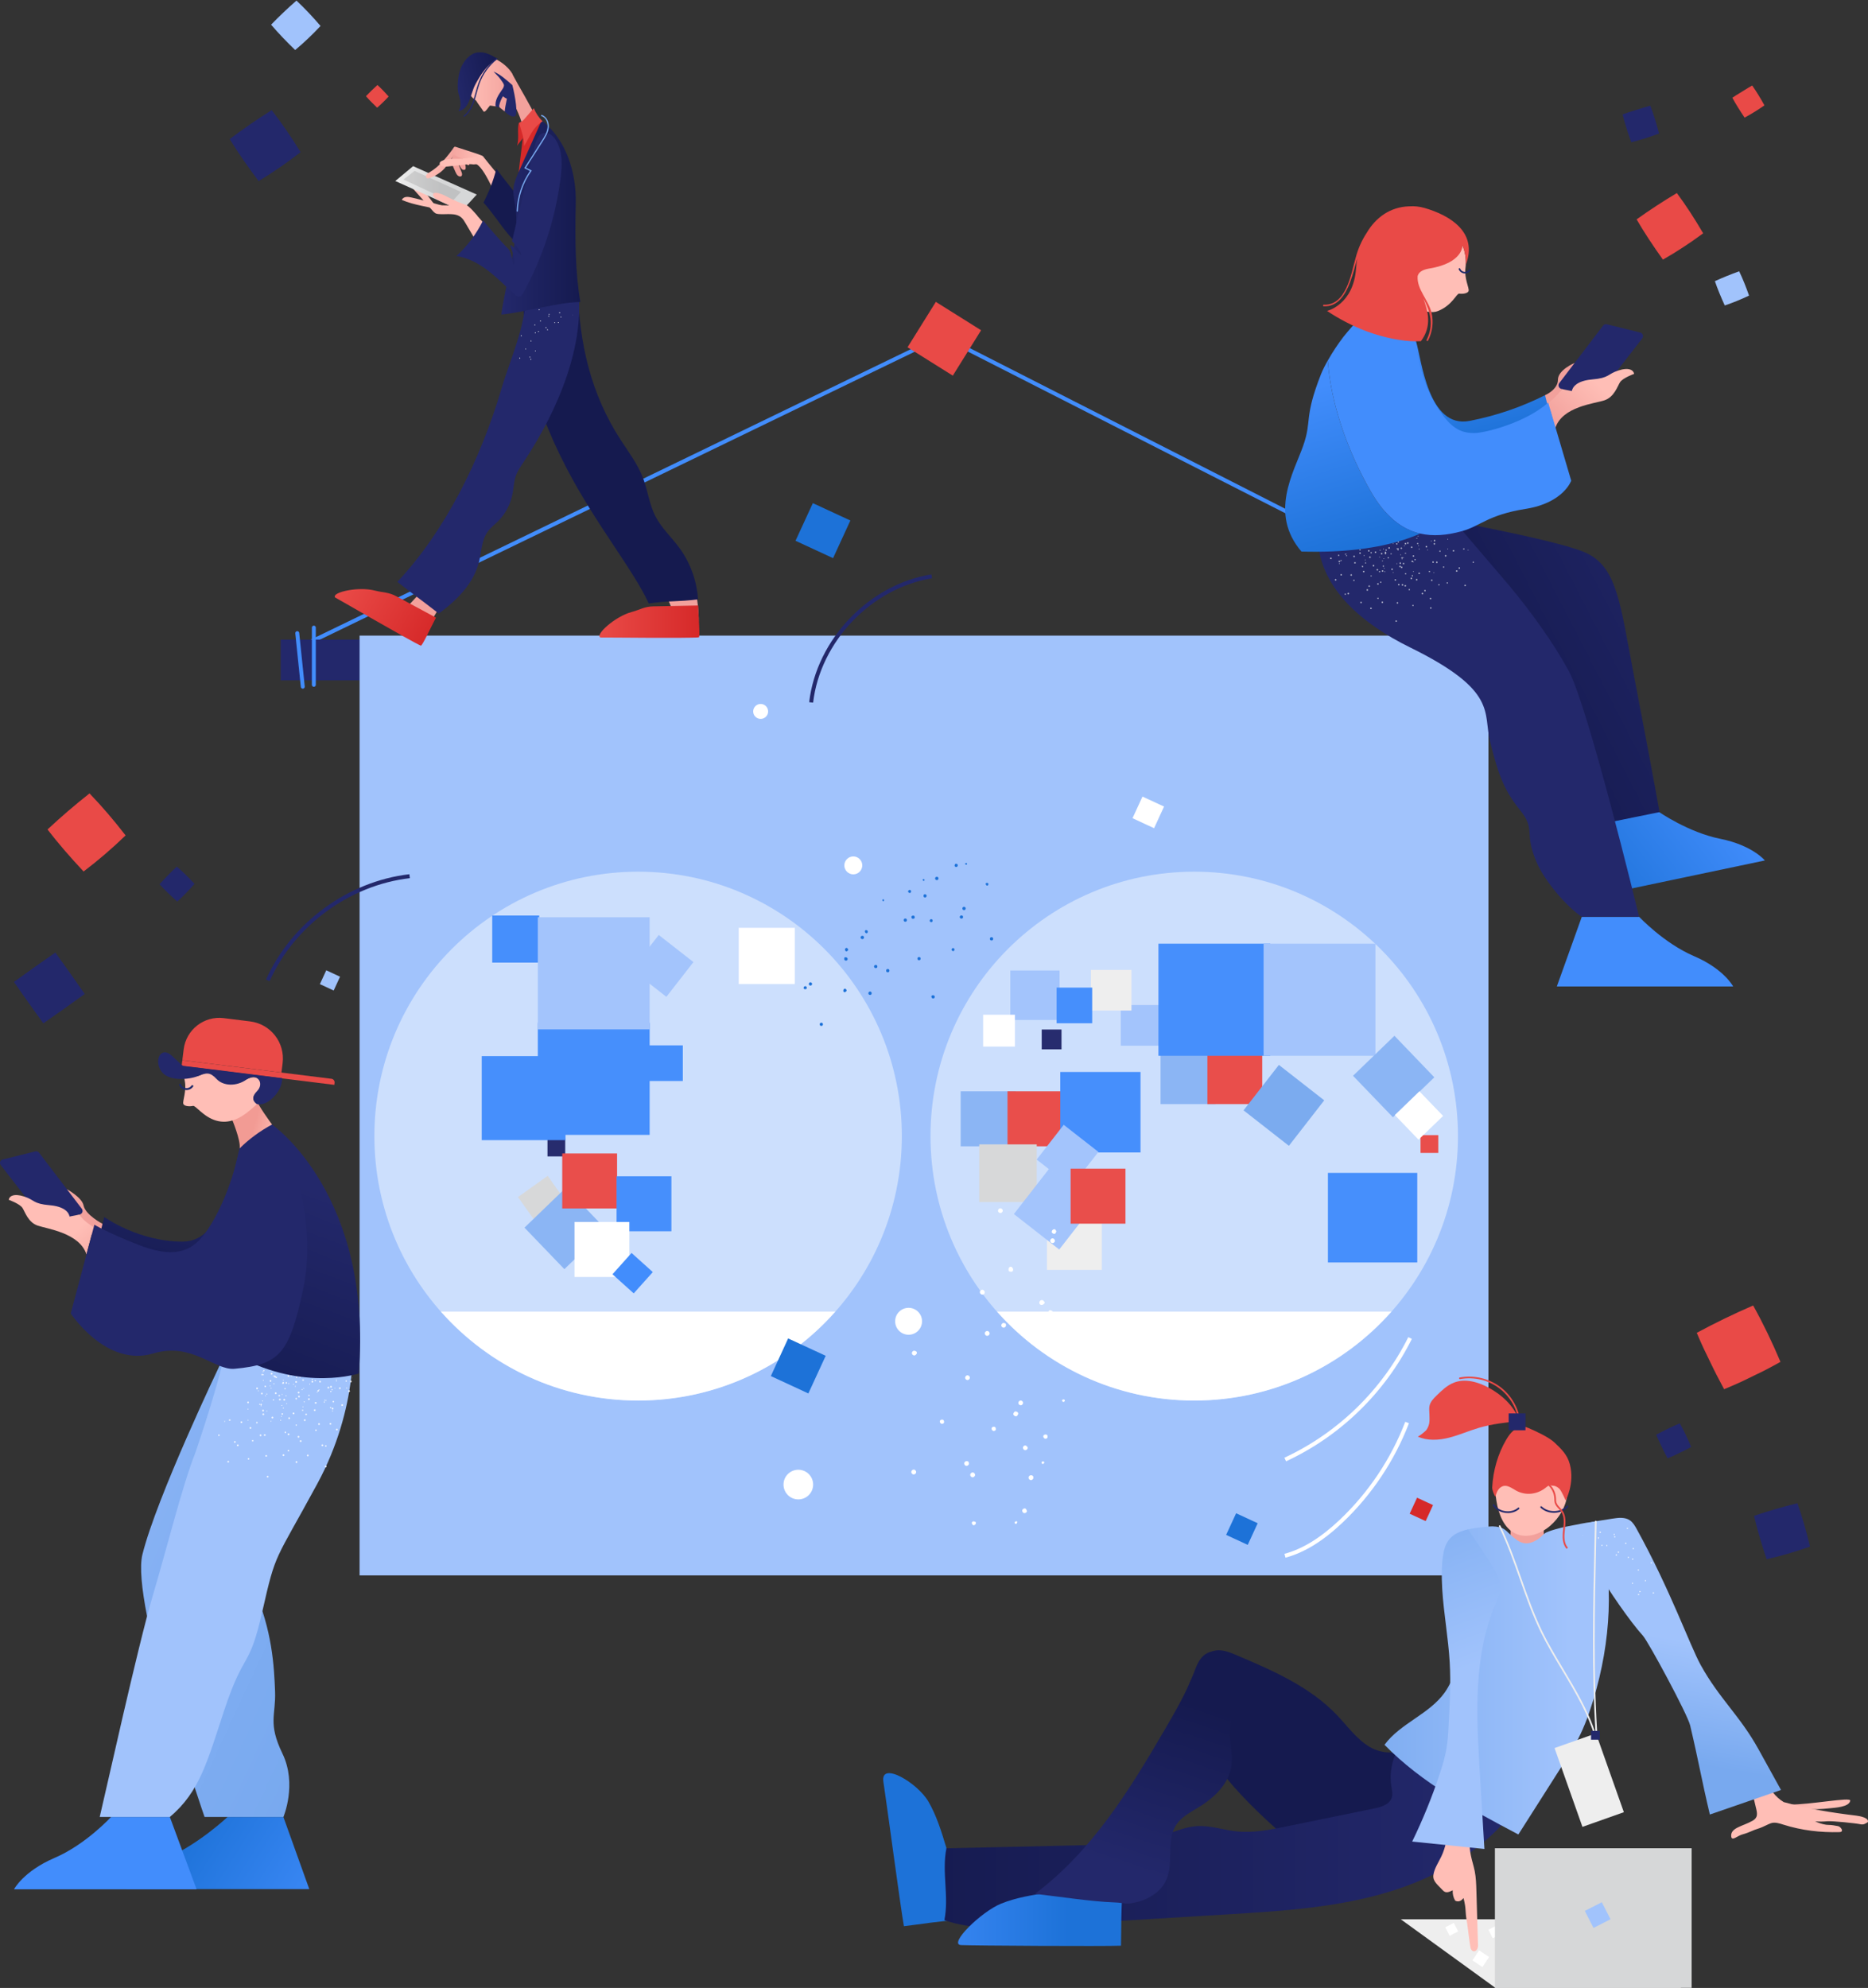 <?xml version="1.0" encoding="UTF-8"?>
<svg id="Layer_1" data-name="Layer 1" xmlns="http://www.w3.org/2000/svg" xmlns:xlink="http://www.w3.org/1999/xlink" viewBox="0 0 1250 1329.98">
  <rect x="0" y="0" width="1250" height="1329.98" fill="#333333" stroke="none"/>
  <defs>
    <style>
      .cls-1 {
        fill: url(#linear-gradient-12);
      }

      .cls-1, .cls-2, .cls-3, .cls-4, .cls-5, .cls-6, .cls-7, .cls-8, .cls-9, .cls-10, .cls-11, .cls-12, .cls-13, .cls-14, .cls-15, .cls-16, .cls-17, .cls-18, .cls-19, .cls-20, .cls-21, .cls-22, .cls-23, .cls-24, .cls-25, .cls-26, .cls-27, .cls-28, .cls-29, .cls-30, .cls-31, .cls-32, .cls-33, .cls-34, .cls-35, .cls-36, .cls-37, .cls-38, .cls-39, .cls-40, .cls-41, .cls-42, .cls-43, .cls-44, .cls-45, .cls-46, .cls-47, .cls-48, .cls-49, .cls-50, .cls-51, .cls-52, .cls-53, .cls-54, .cls-55, .cls-56 {
        stroke-width: 0px;
      }

      .cls-57 {
        clip-path: url(#clippath-20);
      }

      .cls-2 {
        fill: #eee;
      }

      .cls-58 {
        clip-path: url(#clippath-11);
      }

      .cls-3 {
        fill: url(#linear-gradient-17);
      }

      .cls-59 {
        clip-path: url(#clippath-16);
      }

      .cls-4 {
        fill: url(#linear-gradient-19);
      }

      .cls-5 {
        fill: url(#linear-gradient);
      }

      .cls-6 {
        fill: #428dfc;
      }

      .cls-7, .cls-60 {
        fill: #23286b;
      }

      .cls-8 {
        fill: url(#linear-gradient-21);
      }

      .cls-9 {
        fill: url(#linear-gradient-6);
      }

      .cls-10 {
        fill: #78a9ef;
      }

      .cls-11 {
        opacity: .66;
      }

      .cls-11, .cls-20, .cls-42 {
        isolation: isolate;
      }

      .cls-11, .cls-42, .cls-49 {
        fill: #fff;
      }

      .cls-61 {
        clip-path: url(#clippath-2);
      }

      .cls-62 {
        clip-path: url(#clippath-13);
      }

      .cls-12 {
        fill: #1d72d8;
      }

      .cls-13 {
        fill: #d62929;
      }

      .cls-14 {
        fill: #e94e4b;
      }

      .cls-63 {
        clip-path: url(#clippath-15);
      }

      .cls-15 {
        fill: url(#linear-gradient-15);
      }

      .cls-64 {
        clip-path: url(#clippath-6);
      }

      .cls-16 {
        fill: url(#linear-gradient-11);
      }

      .cls-17 {
        fill: url(#linear-gradient-5);
      }

      .cls-18 {
        fill: #d6d7d8;
      }

      .cls-19 {
        fill: none;
      }

      .cls-20 {
        fill: gray;
        opacity: .25;
      }

      .cls-65 {
        clip-path: url(#clippath-7);
      }

      .cls-66 {
        clip-path: url(#clippath-1);
      }

      .cls-67 {
        clip-path: url(#clippath-4);
      }

      .cls-21 {
        fill: #ccdffd;
      }

      .cls-22 {
        fill: url(#linear-gradient-13);
      }

      .cls-23 {
        fill: url(#linear-gradient-23);
      }

      .cls-24 {
        fill: url(#linear-gradient-25);
      }

      .cls-25 {
        fill: url(#linear-gradient-16);
      }

      .cls-26 {
        fill: url(#linear-gradient-22);
      }

      .cls-68 {
        clip-path: url(#clippath-12);
      }

      .cls-27 {
        fill: url(#linear-gradient-20);
      }

      .cls-28 {
        fill: #1c2868;
      }

      .cls-29 {
        fill: #468ffc;
      }

      .cls-30 {
        fill: url(#linear-gradient-14);
      }

      .cls-31 {
        fill: url(#linear-gradient-2);
      }

      .cls-32 {
        fill: #7babef;
      }

      .cls-33 {
        fill: #ffbeb6;
      }

      .cls-34 {
        fill: #d7d8d9;
      }

      .cls-35 {
        fill: url(#linear-gradient-7);
      }

      .cls-36 {
        fill: #a1c3fc;
      }

      .cls-37 {
        fill: url(#linear-gradient-3);
      }

      .cls-38 {
        fill: #e94a47;
      }

      .cls-69 {
        clip-path: url(#clippath-9);
      }

      .cls-70 {
        clip-path: url(#clippath);
      }

      .cls-39 {
        fill: #151a4f;
      }

      .cls-40 {
        fill: url(#linear-gradient-9);
      }

      .cls-41 {
        fill: url(#linear-gradient-27);
      }

      .cls-42 {
        opacity: .86;
      }

      .cls-43 {
        fill: #f2a19c;
      }

      .cls-71 {
        clip-path: url(#clippath-19);
      }

      .cls-72 {
        clip-path: url(#clippath-3);
      }

      .cls-44 {
        fill: url(#linear-gradient-8);
      }

      .cls-73 {
        clip-path: url(#clippath-8);
      }

      .cls-45 {
        fill: url(#linear-gradient-24);
      }

      .cls-46 {
        fill: url(#linear-gradient-26);
      }

      .cls-47 {
        fill: url(#linear-gradient-18);
      }

      .cls-48 {
        fill: url(#linear-gradient-30);
      }

      .cls-74 {
        clip-path: url(#clippath-18);
      }

      .cls-75 {
        clip-path: url(#clippath-14);
      }

      .cls-76 {
        clip-path: url(#clippath-17);
      }

      .cls-50 {
        fill: url(#linear-gradient-29);
      }

      .cls-77 {
        clip-path: url(#clippath-5);
      }

      .cls-51 {
        fill: url(#linear-gradient-28);
      }

      .cls-52 {
        fill: url(#linear-gradient-10);
      }

      .cls-53 {
        fill: #8bb5f4;
      }

      .cls-78 {
        clip-path: url(#clippath-10);
      }

      .cls-54 {
        fill: url(#linear-gradient-4);
      }

      .cls-55 {
        fill: #272c6e;
      }

      .cls-56 {
        fill: #a3c4fc;
      }
    </style>
    <clipPath id="clippath">
      <rect class="cls-19" x="178" y="201.96" width="884" height="852.01"/>
    </clipPath>
    <clipPath id="clippath-1">
      <rect class="cls-19" x="224" y="34.96" width="244" height="397"/>
    </clipPath>
    <linearGradient id="linear-gradient" x1="-175.06" y1="-463.14" x2="-115.66" y2="-463.14" gradientTransform="translate(460.04 503.92) scale(.81)" gradientUnits="userSpaceOnUse">
      <stop offset="0" stop-color="#ffbeb6"/>
      <stop offset="1" stop-color="#f2a19c"/>
    </linearGradient>
    <linearGradient id="linear-gradient-2" x1="-181.69" y1="-549.95" x2="-142.89" y2="-549.95" gradientTransform="translate(460.04 503.92) scale(.81)" gradientUnits="userSpaceOnUse">
      <stop offset="0" stop-color="#ffbeb6"/>
      <stop offset="1" stop-color="#f2a19c"/>
    </linearGradient>
    <linearGradient id="linear-gradient-3" x1="-79.44" y1="-547.09" x2="-37.67" y2="-547.09" gradientTransform="translate(472.26 473.87) rotate(-13.91) scale(.81)" gradientUnits="userSpaceOnUse">
      <stop offset="0" stop-color="#23286b"/>
      <stop offset="1" stop-color="#151a4f"/>
    </linearGradient>
    <linearGradient id="linear-gradient-4" x1="-258.9" y1="-422.49" x2="-192.63" y2="-422.49" gradientTransform="translate(463.61 496.01) rotate(-2.53) scale(.83 .89) skewX(-5.24)" gradientUnits="userSpaceOnUse">
      <stop offset="0" stop-color="#eee"/>
      <stop offset=".55" stop-color="#d6d7d8"/>
    </linearGradient>
    <linearGradient id="linear-gradient-5" x1="-72.43" y1="-108.2" x2="9.78" y2="-108.2" gradientTransform="translate(460.04 503.92) scale(.81)" gradientUnits="userSpaceOnUse">
      <stop offset="0" stop-color="#e94a47"/>
      <stop offset="1" stop-color="#d62929"/>
    </linearGradient>
    <linearGradient id="linear-gradient-6" x1="-517.64" y1="-42.7" x2="-435.44" y2="-42.7" gradientTransform="translate(578.33 627.55) rotate(29.48) scale(.81) skewX(.01)" gradientUnits="userSpaceOnUse">
      <stop offset="0" stop-color="#e94a47"/>
      <stop offset="1" stop-color="#d62929"/>
    </linearGradient>
    <linearGradient id="linear-gradient-7" x1="-153.16" y1="-440.53" x2="-88.16" y2="-440.53" gradientTransform="translate(460.04 503.92) scale(.81)" gradientUnits="userSpaceOnUse">
      <stop offset="0" stop-color="#23286b"/>
      <stop offset="1" stop-color="#151a4f"/>
    </linearGradient>
    <linearGradient id="linear-gradient-8" x1="-215.16" y1="-485.71" x2="-189.91" y2="-485.71" gradientTransform="translate(460.04 503.92) scale(.81)" gradientUnits="userSpaceOnUse">
      <stop offset="0" stop-color="#ffbeb6"/>
      <stop offset="1" stop-color="#f2a19c"/>
    </linearGradient>
    <linearGradient id="linear-gradient-9" x1="-172.1" y1="-490.99" x2="-197.75" y2="-492" gradientTransform="translate(460.04 503.92) scale(.81)" gradientUnits="userSpaceOnUse">
      <stop offset="0" stop-color="#ffbeb6"/>
      <stop offset="1" stop-color="#f2a19c"/>
    </linearGradient>
    <clipPath id="clippath-2">
      <rect class="cls-19" y="680.96" width="241" height="583"/>
    </clipPath>
    <linearGradient id="linear-gradient-10" x1="-1812.39" y1="895.53" x2="-3505.99" y2="1956.63" gradientTransform="translate(365.61 1365.52) scale(.07 -.07)" gradientUnits="userSpaceOnUse">
      <stop offset=".13" stop-color="#428dfc"/>
      <stop offset="1" stop-color="#1d72d8"/>
    </linearGradient>
    <linearGradient id="linear-gradient-11" x1="4993.02" y1="8517.12" x2="5111.22" y2="7893.82" gradientTransform="translate(427.36 1365.52) rotate(-180) scale(.07)" gradientUnits="userSpaceOnUse">
      <stop offset="0" stop-color="#ffbeb6"/>
      <stop offset="1" stop-color="#f2a19c"/>
    </linearGradient>
    <linearGradient id="linear-gradient-12" x1="5526.94" y1="7624.65" x2="5176.04" y2="7278.25" gradientTransform="translate(427.69 1365.89) rotate(-179.42) scale(.07)" gradientUnits="userSpaceOnUse">
      <stop offset="0" stop-color="#ffbeb6"/>
      <stop offset="1" stop-color="#f2a19c"/>
    </linearGradient>
    <linearGradient id="linear-gradient-13" x1="4005.85" y1="8375.22" x2="4340.15" y2="7069.63" gradientTransform="translate(427.36 1365.52) rotate(-180) scale(.07)" gradientUnits="userSpaceOnUse">
      <stop offset="0" stop-color="#23286b"/>
      <stop offset=".36" stop-color="#1e2361"/>
      <stop offset="1" stop-color="#151a4f"/>
    </linearGradient>
    <linearGradient id="linear-gradient-14" x1="-6863.98" y1="6194.94" x2="-1725.48" y2="3811.84" gradientTransform="translate(365.61 1365.52) scale(.07 -.07)" gradientUnits="userSpaceOnUse">
      <stop offset="0" stop-color="#a1c3fc"/>
      <stop offset=".7" stop-color="#81aef2"/>
      <stop offset="1" stop-color="#78a9ef"/>
    </linearGradient>
    <linearGradient id="linear-gradient-15" x1="-1995.3" y1="8056.14" x2="-2775.1" y2="5970.04" gradientTransform="translate(365.61 1365.52) scale(.07 -.07)" gradientUnits="userSpaceOnUse">
      <stop offset="0" stop-color="#23286b"/>
      <stop offset=".36" stop-color="#1e2361"/>
      <stop offset="1" stop-color="#151a4f"/>
    </linearGradient>
    <linearGradient id="linear-gradient-16" x1="-2602.48" y1="8476.16" x2="-2848.68" y2="8544.06" gradientTransform="translate(365.61 1365.52) scale(.07 -.07)" gradientUnits="userSpaceOnUse">
      <stop offset="0" stop-color="#ffbeb6"/>
      <stop offset="1" stop-color="#f29b94"/>
    </linearGradient>
    <linearGradient id="linear-gradient-17" x1="-2915.89" y1="9155.13" x2="-2571.79" y2="8276.33" gradientTransform="translate(365.61 1365.52) scale(.07 -.07)" gradientUnits="userSpaceOnUse">
      <stop offset="0" stop-color="#e94a47"/>
      <stop offset=".85" stop-color="#a74a47"/>
    </linearGradient>
    <clipPath id="clippath-3">
      <rect class="cls-19" x="591" y="920.96" width="659" height="409.01"/>
    </clipPath>
    <linearGradient id="linear-gradient-18" x1="5065.08" y1="1760.48" x2="5296.31" y2="1760.48" gradientTransform="translate(2128.01 1516.79) rotate(-180) scale(.18)" gradientUnits="userSpaceOnUse">
      <stop offset="0" stop-color="#ffbeb6"/>
      <stop offset="1" stop-color="#f2a19c"/>
    </linearGradient>
    <linearGradient id="linear-gradient-19" x1="6291.42" y1="1668.11" x2="8515.33" y2="1668.11" gradientTransform="translate(2128.01 1516.79) rotate(-180) scale(.18)" gradientUnits="userSpaceOnUse">
      <stop offset="0" stop-color="#23286b"/>
      <stop offset="1" stop-color="#151a4f"/>
    </linearGradient>
    <linearGradient id="linear-gradient-20" x1="5688.97" y1="2351.54" x2="5767.97" y2="1913.74" gradientTransform="translate(2128.01 1516.79) rotate(-180) scale(.18)" gradientUnits="userSpaceOnUse">
      <stop offset="0" stop-color="#a1c3fc"/>
      <stop offset="1" stop-color="#78a9ef"/>
    </linearGradient>
    <linearGradient id="linear-gradient-21" x1="5984.48" y1="2240.57" x2="6839.01" y2="2240.57" gradientTransform="translate(2128.01 1516.79) rotate(-180) scale(.18)" gradientUnits="userSpaceOnUse">
      <stop offset="0" stop-color="#a1c3fc"/>
      <stop offset="1" stop-color="#78a9ef"/>
    </linearGradient>
    <linearGradient id="linear-gradient-22" x1="-9220.42" y1="1326.96" x2="-8593.99" y2="1326.96" gradientTransform="translate(2261.24 1516.79) scale(.18 -.18)" gradientUnits="userSpaceOnUse">
      <stop offset="0" stop-color="#428dfc"/>
      <stop offset="1" stop-color="#1d72d8"/>
    </linearGradient>
    <linearGradient id="linear-gradient-23" x1="7833.5" y1="1547.45" x2="7624.5" y2="2177.85" gradientTransform="translate(2128.01 1516.79) rotate(-180) scale(.18)" gradientUnits="userSpaceOnUse">
      <stop offset="0" stop-color="#23286b"/>
      <stop offset="1" stop-color="#151a4f"/>
    </linearGradient>
    <linearGradient id="linear-gradient-24" x1="6579.5" y1="2147.76" x2="6852.2" y2="2879.46" gradientTransform="translate(2128.01 1516.79) rotate(-180) scale(.18)" gradientUnits="userSpaceOnUse">
      <stop offset="0" stop-color="#a1c3fc"/>
      <stop offset="1" stop-color="#78a9ef"/>
    </linearGradient>
    <clipPath id="clippath-4">
      <rect class="cls-19" x="860" y="137.96" width="321.01" height="522"/>
    </clipPath>
    <linearGradient id="linear-gradient-25" x1="341.55" y1="1804.76" x2="-699.45" y2="1022.06" gradientTransform="translate(1137.03 705.14) scale(.1 -.1)" gradientUnits="userSpaceOnUse">
      <stop offset=".13" stop-color="#428dfc"/>
      <stop offset="1" stop-color="#1d72d8"/>
    </linearGradient>
    <linearGradient id="linear-gradient-26" x1="140.36" y1="3474.47" x2="-1551.64" y2="2600.37" gradientTransform="translate(1137.03 705.14) scale(.1 -.1)" gradientUnits="userSpaceOnUse">
      <stop offset="0" stop-color="#23286b"/>
      <stop offset="1" stop-color="#151a4f"/>
    </linearGradient>
    <linearGradient id="linear-gradient-27" x1="-1081.17" y1="5230.51" x2="-993.47" y2="4767.91" gradientTransform="translate(1137.03 705.14) scale(.1 -.1)" gradientUnits="userSpaceOnUse">
      <stop offset="0" stop-color="#ffbeb6"/>
      <stop offset="1" stop-color="#f2a19c"/>
    </linearGradient>
    <linearGradient id="linear-gradient-28" x1="-725.01" y1="4590.6" x2="-1013.81" y2="4305.5" gradientTransform="translate(1136.68 705.65) rotate(-.58) scale(.1 -.1)" gradientUnits="userSpaceOnUse">
      <stop offset="0" stop-color="#ffbeb6"/>
      <stop offset="1" stop-color="#f2a19c"/>
    </linearGradient>
    <linearGradient id="linear-gradient-29" x1="-1761.04" y1="4957.62" x2="-1536.34" y2="4080.02" gradientTransform="translate(1137.03 705.14) scale(.1 -.1)" gradientUnits="userSpaceOnUse">
      <stop offset=".13" stop-color="#428dfc"/>
      <stop offset="1" stop-color="#1d72d8"/>
    </linearGradient>
    <linearGradient id="linear-gradient-30" x1="-2685.48" y1="4598.91" x2="-2312.68" y2="3372.41" gradientTransform="translate(1137.03 705.14) scale(.1 -.1)" gradientUnits="userSpaceOnUse">
      <stop offset=".13" stop-color="#428dfc"/>
      <stop offset="1" stop-color="#1d72d8"/>
    </linearGradient>
    <clipPath id="clippath-5">
      <rect class="cls-19" x="1142" y="879.96" width="43" height="43" transform="translate(-276.76 598.14) rotate(-25.88)"/>
    </clipPath>
    <clipPath id="clippath-6">
      <rect class="cls-19" x="1101" y="134.96" width="33" height="33" transform="translate(99.13 635.9) rotate(-33.16)"/>
    </clipPath>
    <clipPath id="clippath-7">
      <rect class="cls-19" x="39" y="537.96" width="38" height="38" transform="translate(-348.76 172.11) rotate(-40.64)"/>
    </clipPath>
    <clipPath id="clippath-8">
      <rect class="cls-19" x="1177" y="1008.96" width="31" height="31" transform="translate(-238.68 373.85) rotate(-16.22)"/>
    </clipPath>
    <clipPath id="clippath-9">
      <rect class="cls-19" x="1088" y="72.96" width="20" height="20" transform="translate(25.41 332.03) rotate(-17.39)"/>
    </clipPath>
    <clipPath id="clippath-10">
      <rect class="cls-19" x="160" y="79.96" width="35" height="35" transform="translate(-23.97 117.82) rotate(-34.54)"/>
    </clipPath>
    <clipPath id="clippath-11">
      <rect class="cls-19" x="1162" y="59.96" width="16" height="16" transform="translate(138.49 624.29) rotate(-31.66)"/>
    </clipPath>
    <clipPath id="clippath-12">
      <rect class="cls-19" x="247" y="58.96" width="11" height="11" transform="translate(26.53 194.27) rotate(-44.2)"/>
    </clipPath>
    <clipPath id="clippath-13">
      <rect class="cls-19" x="110" y="582.96" width="17" height="17" transform="translate(-387.58 263.2) rotate(-45.7)"/>
    </clipPath>
    <clipPath id="clippath-14">
      <rect class="cls-19" x="1111" y="954.96" width="18" height="18" transform="translate(-307.75 582.97) rotate(-25.78)"/>
    </clipPath>
    <clipPath id="clippath-15">
      <rect class="cls-19" x="1150" y="183.96" width="18" height="18" transform="translate(12.56 450.22) rotate(-22.1)"/>
    </clipPath>
    <clipPath id="clippath-16">
      <rect class="cls-7" x="16" y="643.96" width="34" height="34" transform="translate(-376.31 140.94) rotate(-35.35)"/>
    </clipPath>
    <clipPath id="clippath-17">
      <rect class="cls-19" x="186" y="4.96" width="24" height="24" transform="translate(42.73 140.99) rotate(-43.51)"/>
    </clipPath>
    <clipPath id="clippath-18">
      <rect class="cls-19" x="599" y="874.96" width="18" height="18"/>
    </clipPath>
    <clipPath id="clippath-19">
      <rect class="cls-19" x="565" y="572.96" width="12" height="12"/>
    </clipPath>
    <clipPath id="clippath-20">
      <rect class="cls-19" x="504" y="470.96" width="10" height="10"/>
    </clipPath>
  </defs>
  <g class="cls-70">
    <polygon class="cls-12" points="557.46 373.41 532.33 361.79 543.93 336.61 569.04 348.23 557.46 373.41"/>
    <polygon class="cls-36" points="223.29 662.67 214.06 658.4 218.32 649.15 227.55 653.42 223.29 662.67"/>
    <path class="cls-6" d="M191.53,438.67c-.49,0-.97-.28-1.2-.75-.32-.66-.04-1.45.62-1.77l439.48-212.69.59.3,414.75,211.17c.65.33.91,1.13.58,1.79-.33.65-1.13.91-1.78.58l-414.15-210.87-438.29,212.12c-.18.09-.38.13-.57.13h-.02Z"/>
    <rect class="cls-7" x="187.84" y="427.89" width="874.17" height="27.28"/>
    <rect class="cls-36" x="240.62" y="425.23" width="755.4" height="628.74"/>
    <path class="cls-6" d="M1035.33,461.95c-.67,0-1.25-.51-1.31-1.2l-3.7-37.05c-.08-.73.46-1.38,1.18-1.45.72-.07,1.38.46,1.45,1.19l3.7,37.05c.08.73-.46,1.38-1.18,1.45-.04,0-.09,0-.13,0Z"/>
    <path class="cls-6" d="M202.62,460.73c-.67,0-1.25-.51-1.32-1.19l-3.7-35.81c-.08-.73.45-1.38,1.18-1.46.71-.06,1.38.45,1.45,1.19l3.7,35.81c.08.73-.45,1.38-1.18,1.46-.05,0-.09,0-.14,0Z"/>
    <path class="cls-6" d="M1040.25,460.73s-.06,0-.09,0c-.73-.05-1.28-.68-1.24-1.41l2.46-37.05c.05-.73.63-1.26,1.41-1.24.73.05,1.28.68,1.24,1.41l-2.46,37.05c-.05.7-.63,1.24-1.32,1.24Z"/>
    <path class="cls-6" d="M210.01,459.49c-.73,0-1.32-.6-1.32-1.33v-38.28c0-.73.59-1.33,1.32-1.33s1.32.6,1.32,1.33v38.28c0,.73-.59,1.33-1.32,1.33Z"/>
    <polygon class="cls-38" points="637.59 251.31 607.29 232.33 626.23 201.96 656.51 220.94 637.59 251.31"/>
    <ellipse class="cls-21" cx="427" cy="760.08" rx="176.48" ry="176.91"/>
    <ellipse class="cls-21" cx="799.14" cy="760.08" rx="176.48" ry="176.91"/>
    <path class="cls-49" d="M427,936.99c52.52,0,99.66-23.02,131.98-59.52h-263.96c32.33,36.5,79.46,59.52,131.98,59.52h0Z"/>
    <path class="cls-49" d="M799.14,936.99c52.52,0,99.66-23.02,131.98-59.52h-263.96c32.33,36.5,79.46,59.52,131.98,59.52h0Z"/>
    <rect class="cls-56" x="676.05" y="649.3" width="32.99" height="33.07"/>
    <rect class="cls-56" x="749.97" y="672.4" width="27.12" height="27.19"/>
    <rect class="cls-49" x="657.88" y="678.87" width="21.26" height="21.31"/>
    <rect class="cls-2" x="730.01" y="648.88" width="27.12" height="27.19"/>
    <rect class="cls-14" x="950.57" y="759.42" width="11.87" height="11.9"/>
    <rect class="cls-55" x="366.36" y="761.77" width="11.87" height="11.9"/>
    <rect class="cls-29" x="888.6" y="784.67" width="59.79" height="59.93"/>
    <rect class="cls-49" x="494.34" y="620.73" width="37.5" height="37.59"/>
    <rect class="cls-53" x="642.85" y="730.1" width="36.7" height="36.79"/>
    <rect class="cls-14" x="674.19" y="730.1" width="36.7" height="36.79"/>
    <rect class="cls-53" x="776.6" y="701.88" width="36.7" height="36.79"/>
    <rect class="cls-14" x="807.94" y="701.88" width="36.7" height="36.79"/>
    <rect class="cls-2" x="700.58" y="812.78" width="36.7" height="36.79"/>
    <rect class="cls-29" x="709.48" y="717.17" width="53.72" height="53.85"/>
    <rect class="cls-29" x="775.19" y="631.33" width="74.83" height="75.01"/>
    <rect class="cls-56" x="845.55" y="631.33" width="74.83" height="75.01"/>
    <rect class="cls-29" x="359.89" y="684.24" width="74.83" height="75.01"/>
    <rect class="cls-29" x="322.35" y="706.57" width="56.06" height="56.2"/>
    <rect class="cls-29" x="329.39" y="612.5" width="31.43" height="31.5"/>
    <rect class="cls-56" x="359.89" y="613.67" width="74.83" height="75.01"/>
    <rect class="cls-34" x="655.27" y="765.62" width="38.47" height="38.56"/>
    <polygon class="cls-34" points="360.76 820.76 346.62 800.85 366.49 786.66 380.63 806.6 360.76 820.76"/>
    <polygon class="cls-53" points="932.1 747.47 905.4 719.72 933.11 692.96 959.81 720.74 932.1 747.47"/>
    <polygon class="cls-53" points="377.66 849.09 350.97 821.32 378.68 794.56 405.36 822.34 377.66 849.09"/>
    <polygon class="cls-49" points="949.22 762.47 933.4 745.99 949.82 730.12 965.67 746.58 949.22 762.47"/>
    <polygon class="cls-56" points="708.8 835.95 678.45 812.22 702.1 781.82 732.44 805.54 708.8 835.95"/>
    <polygon class="cls-32" points="862.48 766.57 832.14 742.84 855.78 712.44 886.13 736.14 862.48 766.57"/>
    <polygon class="cls-56" points="716.91 793.9 693.7 775.77 711.8 752.52 735.01 770.64 716.91 793.9"/>
    <polygon class="cls-56" points="445.92 666.89 422.71 648.77 440.81 625.51 464.02 643.64 445.92 666.89"/>
    <rect class="cls-14" x="716.42" y="781.86" width="36.7" height="36.79"/>
    <rect class="cls-14" x="376.23" y="771.68" width="36.7" height="36.79"/>
    <rect class="cls-29" x="412.59" y="786.95" width="36.7" height="36.79"/>
    <rect class="cls-49" x="384.44" y="817.53" width="36.7" height="36.79"/>
    <polygon class="cls-6" points="436.84 851.04 424.06 865.29 409.85 852.5 422.62 838.25 436.84 851.04"/>
    <rect class="cls-29" x="707.05" y="660.72" width="23.8" height="23.85"/>
    <rect class="cls-29" x="433.12" y="699.36" width="23.8" height="23.85"/>
    <rect class="cls-55" x="697.08" y="688.76" width="13.24" height="13.27"/>
    <path class="cls-12" d="M590.96,602.89c.4.04.62-.15.65-.55.04-.4-.15-.62-.55-.66-.4-.04-.62.15-.65.55-.04.4.36.44.55.66ZM646.13,578.29c.18.22.58.25.8.07.22-.18.25-.58.07-.8-.18-.22-.58-.25-.8-.07-.62.15-.47.77-.07.8ZM617.49,588.88c.18.22.36.44.76.48.22-.18.44-.37.48-.77-.18-.22-.36-.44-.76-.48-.62.15-.66.55-.48.77ZM623.38,667.22c.15.62.73.88,1.35.73s.88-.73.73-1.35-.73-.88-1.35-.73c-.8-.07-1.09.91-.73,1.35ZM613.96,641.65c.15.62.73.88,1.35.73.62-.15.88-.73.73-1.35-.15-.62-.73-.88-1.35-.73-.62.15-.88.73-.73,1.35ZM604.75,615.89c.15.62.73.88,1.35.73.62-.15.88-.73.73-1.35s-.73-.88-1.35-.73c-.62.14-.88.73-.73,1.35ZM565.27,663.8c.62-.15,1.06-.51,1.31-1.1-.15-.62-.51-1.06-1.09-1.31-.62.15-1.06.51-1.09.91-.29.99.07,1.43.88,1.5ZM566.31,636.53c.62-.15,1.06-.51,1.31-1.1-.15-.62-.51-1.06-1.09-1.31-.62.15-1.06.51-1.09.91-.07.81.48,1.46.88,1.5ZM662.62,628.82c.36.44,1.17.51,1.6.15.44-.37.51-1.17.15-1.61-.36-.44-1.17-.51-1.6-.15-.44.37-.51,1.17-.15,1.61ZM644.22,608.51c.36.44,1.17.51,1.6.15.44-.37.51-1.17.15-1.61-.36-.44-1.17-.51-1.6-.15-.44.37-.51,1.17-.15,1.61ZM626.02,588.43c.36.44,1.17.51,1.6.15.44-.37.51-1.17.15-1.61-.36-.44-1.17-.51-1.6-.15-.66.54-.51,1.17-.15,1.61ZM538.77,661.81c.4.04,1.24-.29,1.09-.91.04-.4-.29-1.24-.91-1.1-.4-.04-1.24.29-1.09.91-.26.58.11,1.02.91,1.1ZM636.92,635.82c.36.44.95.69,1.39.33s.48-.77.32-1.39c-.36-.44-.95-.69-1.39-.33-.43.37-.69.95-.32,1.39ZM622.29,616.46c.36.44.95.69,1.39.33.44-.37.48-.77.32-1.39-.36-.44-.95-.69-1.39-.33-.43.37-.69.95-.32,1.39ZM607.87,596.92c.36.44.95.69,1.39.33.44-.37.48-.77.32-1.39-.36-.44-.95-.69-1.39-.33-.65.55-.69.95-.32,1.39ZM584.98,646.93c.15.62.73.88,1.35.73.62-.15.88-.73.73-1.35s-.73-.88-1.35-.73c-.62.15-1.09.92-.73,1.35ZM578.8,623.48c.15.62.73.88,1.13.91.62-.15.88-.73.73-1.35s-.73-.88-1.35-.73c-.4-.04-.66.55-.51,1.17h0ZM660.03,592.31c.58.25.99.29,1.24-.29s.11-1.21-.29-1.24c-.58-.25-1.2-.11-1.46.48,0,0,.15.62.51,1.06ZM639.32,579.91c.58.25,1.2.11,1.46-.48s.11-1.21-.48-1.46-1.2-.11-1.24.29c-.47.77-.32,1.39.26,1.64-.18-.22,0,0,0,0ZM548.56,685.59c.15.62.73.88,1.35.73.62-.15.88-.73.73-1.35s-.73-.88-1.35-.73c-.62.15-.88.73-.73,1.35ZM541.28,658.59c.15.62.73.88,1.35.73.62-.15.88-.73.73-1.35s-.73-.88-1.35-.73c-.4-.04-.88.73-.73,1.35ZM642.88,614.47c.58.25,1.2.11,1.46-.48s.11-1.21-.48-1.46-1.2-.11-1.46.48c-.44.37-.11,1.21.48,1.46ZM618.48,600.32c.58.25,1.2.11,1.46-.48s.11-1.21-.48-1.46-1.2-.11-1.46.48c-.04.4-.11,1.2.48,1.46ZM593.19,650.1c.36.44,1.17.51,1.6.15.44-.37.51-1.17.15-1.61-.36-.44-1.17-.51-1.6-.15-.44.37-.51,1.17-.15,1.61ZM576.18,627.9c.36.44,1.17.51,1.6.15.44-.37.51-1.17.15-1.61-.36-.44-1.17-.51-1.6-.15-.44.36-.69.95-.15,1.61ZM581.32,665.24c.36.44,1.17.51,1.6.15.44-.37.51-1.17.15-1.61-.36-.44-.95-.69-1.6-.15-.44.37-.51,1.17-.15,1.61ZM565.18,642.31c.36.44,1.17.51,1.6.15.44-.37.69-.95.15-1.61-.36-.44-1.17-.51-1.79-.36-.26.58-.33,1.38.04,1.82ZM610.33,614.57c.58.25,1.2.11,1.64-.26.25-.58.11-1.21-.26-1.64-.58-.25-1.2-.11-1.64.26s-.11,1.21.26,1.64Z"/>
    <path class="cls-49" d="M711.07,936.33c-.44.37-.48.78-.11,1.23.37.44.78.48,1.23.11s.48-.78.11-1.23-.82-.07-1.23-.11ZM679.82,1017.86c-.41-.04-.86.34-.89.75s.34.86.74.89.86-.34.89-.75c.48-.78-.3-1.27-.74-.89ZM698.27,977.76c-.41-.04-.82-.08-1.26.3-.04.41-.08.82.3,1.27.41.04.82.08,1.26-.3.48-.78.11-1.23-.3-1.27ZM612.52,903.86c-.78-.48-1.64-.15-2.12.64s-.15,1.64.63,2.12,1.64.15,2.12-.64c.89-.75.18-2.05-.63-2.12ZM648.16,920.31c-.78-.48-1.64-.15-2.12.64s-.15,1.64.63,2.12,1.64.15,2.12-.64c.48-.78.15-1.64-.63-2.12ZM683.77,937.17c-.78-.48-1.64-.15-2.12.64s-.15,1.64.63,2.12,1.64.15,2.12-.64.15-1.64-.63-2.12ZM675.3,847.92c-.48.78-.56,1.6-.22,2.46.78.48,1.6.56,2.46.22.48-.78.56-1.6.19-2.05-.71-1.3-1.53-1.38-2.42-.63h0ZM701.99,876.79c-.48.78-.56,1.6-.22,2.46.78.48,1.6.56,2.46.22.48-.78.56-1.6.19-2.05-.75-.89-1.98-1-2.42-.63h0ZM611.58,983.16c-.82-.08-1.71.67-1.78,1.49-.08.82.67,1.72,1.49,1.79.82.08,1.71-.67,1.78-1.49.07-.82-.67-1.72-1.49-1.79ZM651.01,985.07c-.82-.08-1.71.67-1.78,1.49-.08.82.67,1.72,1.49,1.79.82.08,1.71-.67,1.78-1.49.07-.82-.67-1.72-1.49-1.79ZM690.03,986.94c-.82-.08-1.71.67-1.78,1.49-.08.82.67,1.72,1.49,1.79.82.08,1.71-.67,1.78-1.49.11-1.23-.67-1.72-1.49-1.79ZM704.36,822.84c-.44.37-.97,1.57-.19,2.05.37.44,1.56.97,2.05.19.44-.37.96-1.57.19-2.05-.34-.86-1.16-.93-2.05-.19ZM630.67,949.74c-.82-.08-1.68.26-1.75,1.08-.08.82.3,1.27,1.08,1.75.82.08,1.68-.26,1.75-1.08.07-.82-.27-1.68-1.08-1.75ZM665.3,954.52c-.82-.08-1.68.26-1.75,1.08-.08.82.3,1.27,1.08,1.75.82.08,1.68-.26,1.75-1.08.07-.82-.26-1.68-1.08-1.75ZM699.9,959.71c-.82-.08-1.68.26-1.75,1.08-.08.82.3,1.27,1.08,1.75.82.08,1.68-.26,1.75-1.08.11-1.23-.27-1.68-1.08-1.75ZM672.35,885.28c-.78-.48-1.64-.15-2.12.64s-.15,1.64.63,2.12,1.64.15,2.12-.64c.48-.78.19-2.05-.63-2.12ZM702.53,902.89c-.78-.48-1.64-.15-2.08.23-.48.78-.15,1.64.63,2.12s1.64.15,2.12-.64c.45-.38.11-1.23-.67-1.72ZM651.37,1017.77c-.86.34-1.3.71-.97,1.57.34.86,1.12,1.34,1.56.97.86-.34,1.34-1.12,1-1.98,0,0-.78-.49-1.6-.56ZM685.13,1009.24c-.86.34-1.34,1.12-1,1.98.34.86,1.12,1.34,1.97,1,.86-.34,1.34-1.12.97-1.57-.3-1.27-1.09-1.75-1.94-1.41.41.03,0,0,0,0ZM670.17,808.58c-.78-.48-1.64-.15-2.12.64s-.15,1.64.63,2.12,1.64.15,2.12-.64c.48-.78.15-1.64-.63-2.12ZM705.07,828.69c-.78-.48-1.64-.15-2.12.64s-.15,1.64.63,2.12,1.64.15,2.12-.64c.45-.37.15-1.64-.63-2.12ZM646.31,977.61c-.86.34-1.34,1.12-1,1.98.34.86,1.12,1.34,1.97,1,.86-.34,1.34-1.12,1-1.98.08-.82-1.11-1.34-1.97-1ZM685.62,967.11c-.86.34-1.34,1.12-1,1.98.34.86,1.12,1.34,1.97,1,.86-.34,1.34-1.12,1-1.98-.37-.44-1.12-1.34-1.97-1ZM660.75,890.43c-.82-.08-1.71.67-1.78,1.49-.08.82.67,1.72,1.49,1.79.82.08,1.71-.67,1.78-1.49.08-.82-.67-1.71-1.49-1.79ZM700.7,895.69c-.82-.08-1.71.67-1.78,1.49-.08.82.67,1.72,1.49,1.79.82.08,1.71-.67,1.78-1.49.08-.82-.26-1.68-1.49-1.79ZM657.45,862.84c-.82-.08-1.71.67-1.78,1.49-.08.82.67,1.72,1.49,1.79.82.08,1.68-.26,1.78-1.49.07-.82-.67-1.72-1.49-1.79ZM697.26,869.75c-.82-.08-1.71.67-1.78,1.49-.08.82.26,1.68,1.49,1.79.82.08,1.71-.67,2.19-1.46-.34-.86-1.09-1.75-1.9-1.83h0ZM679.43,944.22c-.86.34-1.34,1.12-1.41,1.94.34.86,1.12,1.34,1.93,1.42.86-.34,1.34-1.12,1.41-1.94.08-.82-1.12-1.34-1.93-1.42Z"/>
    <path class="cls-49" d="M860.6,977.64l-1.11-2.41c35.8-16.64,65.25-45.28,82.9-80.66l2.37,1.19c-17.92,35.91-47.81,64.99-84.16,81.88Z"/>
    <path class="cls-7" d="M180.42,656.43l-2.42-1.08c17-38.02,54.66-65.68,95.95-70.48l.3,2.64c-40.38,4.69-77.21,31.74-93.84,68.92Z"/>
    <path class="cls-49" d="M860.2,1042.11l-.68-2.57c12.14-3.26,24.25-10.72,37.01-22.8,19.2-18.17,34.35-40.83,43.82-65.53l2.48.95c-9.61,25.07-24.99,48.07-44.47,66.51-13.09,12.4-25.57,20.06-38.15,23.44Z"/>
    <path class="cls-7" d="M544.11,470.07l-2.63-.31c4.92-42.05,40.09-78.8,81.79-85.49l.42,2.62c-40.57,6.51-74.78,42.27-79.58,83.18Z"/>
    <polygon class="cls-12" points="834.94 1033.54 820.49 1026.86 827.17 1012.39 841.6 1019.07 834.94 1033.54"/>
    <polygon class="cls-13" points="954 1017.63 943.3 1012.7 948.25 1001.99 958.93 1006.92 954 1017.63"/>
    <ellipse class="cls-49" cx="534.21" cy="993.2" rx="9.91" ry="9.92"/>
    <polygon class="cls-49" points="772.27 554.08 757.84 547.39 764.51 532.92 778.94 539.6 772.27 554.08"/>
    <polygon class="cls-12" points="540.93 932.23 515.82 920.61 527.4 895.43 552.53 907.05 540.93 932.23"/>
  </g>
  <g class="cls-66">
    <g>
      <path class="cls-13" d="M347.15,82.33c-1.21,4.78.45,10.55-1.21,15.19,2.11-2.66,5.82-7.96,8.84-9.51-.47-1.59-2.05-9.73-3.29-8.63-1.21,1.07-2.28,1.94-4.34,2.95Z"/>
      <path class="cls-43" d="M309.63,100.61c-1.87.55-3.74,1.09-5.61,1.64-.16-.32.1-.76.46-.78-.85,1.81-1.7,3.62-2.54,5.42-.14.29-.27.59-.26.91,0,.26.11.5.22.73.9,2.05,1.81,4.09,2.71,6.14.41.94.84,1.9,1.56,2.63.7.71,1.96,1.12,2.66.4.61-.64.36-1.68.05-2.5-.85-2.28-1.79-4.53-2.84-6.73.68,1.11,1.35,2.22,2.03,3.33.39.63.8,1.29,1.45,1.66s1.6.3,1.99-.33c.56-2.5-1.03-4.93-2.54-6.99,1.07.46,1.58,1.64,2.19,2.63.6.99,1.67,1.98,2.79,1.64.59-1.75-.3-3.64-1.39-5.13-1.09-1.49-2.43-2.89-2.89-4.67h0Z"/>
      <path class="cls-5" d="M357.01,149.48c-1.03-.04-2.11-.1-2.99-.62-.78-.46-9.39-1.6-12.03-3.85-.63-.54-4.9-3.35-6.59-6.24-2.34-3.99-11.3-28.35-17.74-29.35.56-1.32,4.95-3.57,5.51-4.89,5.15,6.46,10.28,12.78,15.89,18.85,5.89,6.39,12.07,12.58,19.18,17.58,1.78,1.25,3.61,2.42,5.39,3.67.82.58,1.66,1.2,2.1,2.1s.33,2.15-.51,2.71c-.55.37-1.27.35-1.93.32-2.09-.09-4.18-.18-6.27-.27Z"/>
      <path class="cls-13" d="M348.27,137.85c.77,5.02,1.54,10.04,2.31,15.05,7.04-3.33,14.5-5.79,22.14-7.3-1.15-19.11-3.56-38.14-7.19-56.93-.35-1.83-.75-3.73-1.86-5.22-2.75-3.69-9.23-2.93-11.73.93-1.37,2.11-1.7,4.7-2.01,7.2-.72,5.95-1.44,11.89-2.16,17.84-.55,4.59-1.11,9.2-1.05,13.82.06,4.9.8,9.77,1.55,14.61h0Z"/>
      <path class="cls-39" d="M366.19,168.06c2.82-2.58.08-12.13-2.18-15.22s-19.58-23.37-31.83-39.89c-2.02,7.81-4.93,15.38-8.66,22.53,11.12,12.47,15.48,23.88,33.96,37.47,2.93,2.15,6.02-2.45,8.7-4.89h0Z"/>
      <path class="cls-43" d="M438.79,384.23c.86.87,10.14,3.77,11.34,3.94,5.28.72,14.08-.24,14.24-.11.15.13,3.92,20.36,3.07,29.04-3.77.43-7.09.77-10.85,1.21-1.46.17-2.97.33-4.35-.16.7-6.23-11.01-30.21-13.45-33.92h0Z"/>
      <path class="cls-39" d="M467.09,400.95c-13.71,1.83-19.29.74-32.96,2.8-10.3-22.53-35.31-52.78-54.88-90.29-25.6-49.04-29.81-82.79-28.89-125.8,9.95,4.9,25.7,8.63,36.23,5.13,1.08,36.97,8.67,70.67,28.85,101.67,5.35,8.22,11.36,16.16,14.85,25.32,3.2,8.4,4.19,17.61,8.29,25.61,4.02,7.85,10.73,13.94,15.96,21.04,7.36,9.99,11.77,22.14,12.54,34.52h0Z"/>
      <path class="cls-43" d="M349.8,84.64c-1.87-8.04-5.96-15.35-10-22.55-.39-.69-.78-1.39-1.17-2.08-.13-.23-.26-.47-.25-.73,0-.42.36-.74.67-1.02,2.47-2.16,1.98-6.31,3.48-9.24,5.38,10.06,12.31,21.24,16.57,30.42-3.25,1.45-6.36,3.19-9.29,5.19h0Z"/>
      <path class="cls-31" d="M342.87,58.92c.16-2.56.94-8.12-.42-10.2-2.14-3.28-6.03-6.96-11.29-9.43-6.44-3.03-10.92,1.36-15.33,6.94-.89,1.13-1.7,2.33-2.32,3.62-2.38,5.06-1.26,11.56,2.69,15.53.73.73,1.52,1.36,2.37,1.91,1.49,2.46,3.25,4.59,5.02,7.32.81.68,2.31-1.44,3.13-2.56.41-.56.8-1.02,1.17-1.44,1.77.31,3.57.52,5.33.71,3.86.4,7.39,4.32,9.93,1.39,1.74-2.01-.44-11.14-.28-13.79h0Z"/>
      <path class="cls-37" d="M308.23,45.83c-2.42,6.4-2.11,14.24-1.59,16.13,2.22,8.03,1.9,8.56.17,12.51,7.88-1.95,7.67-11.16,11.28-17.98,3.62-6.82,8.11-13.68,15.03-17.11-4.55-2.48-8.38-5.02-13.69-4.28-5.06.7-9.4,5.96-11.2,10.74Z"/>
      <path class="cls-7" d="M310.6,78.07c-.12,0-.24-.05-.32-.16-.14-.18-.1-.43.08-.57,4.65-3.55,6.27-9.53,7.85-15.31.58-2.14,1.18-4.35,1.93-6.41,2.32-6.42,6.54-12.28,11.9-16.51.18-.14.43-.11.57.07.14.18.11.43-.07.57-5.24,4.14-9.37,9.87-11.63,16.15-.74,2.03-1.33,4.23-1.91,6.35-1.61,5.92-3.28,12.03-8.14,15.75-.07.06-.16.08-.25.08Z"/>
      <path class="cls-7" d="M336.07,59.87c.67-.96,1.35-2.08,1.1-3.22-.18-.81-1.43-2.46-1.91-3.14-1.22-1.73-2.06-2.7-5.03-5.64,5.18,2.25,8.3,5.39,12.61,9.04,1.95,7.56,4.1,20.49,1.51,20.95-4.82.83-7.75-6.48-12.65-6.48-.79-4.15,1.96-8.05,4.37-11.52Z"/>
      <path class="cls-43" d="M334.12,71.51c-.16-.37-.09-.8,0-1.2.46-2.08,1.3-4.08,2.45-5.88,1.26.88,1.22,1,2.63,1.61-.77,4.02-1.22,5.7-1.46,8.52-.97-.76-1.95-1.53-2.92-2.29-.27-.21-.55-.44-.69-.76h0Z"/>
      <path class="cls-33" d="M276.06,121.04c-.79-.56-2.3.6-2.17,1.56.13.96.8,1.74,1.45,2.47,4.78,5.38,9.57,10.76,14.36,16.13.46.52.93,1.05,1.54,1.4.7.41,1.52.54,2.33.61,5.21.46,11.21-1.11,15.15,2.34,1.18,1.03,2,2.41,2.8,3.77,4.13,7.01,8.26,14.03,12.39,21.04,1.48-3.42,2.58-7.01,3.28-10.68.32-1.7.55-3.5.01-5.14-.4-1.24-1.21-2.3-2.02-3.33-2.91-3.68-6.01-7.19-9.31-10.52-.89-.9-1.82-1.81-2.97-2.35-1.47-.7-3.16-.74-4.79-.77-4.82-.08-9.65-.17-14.47-.25-.79-.01-1.61-.03-2.35-.32-1-.38-2.37-2.7-4-4.74-3.73-4.66-5.71-7.34-11.22-11.21h0Z"/>
      <polygon class="cls-54" points="308.95 141.13 264.52 121.1 276.44 111.16 319.04 130.16 308.95 141.13"/>
      <polygon class="cls-20" points="302.25 135.08 269.97 120.12 277.44 114.32 308.41 128.4 302.25 135.08"/>
      <path class="cls-17" d="M401.83,426.52c-3.94-1.71,9.7-14.07,20.74-17.05,6.1-1.65,8.38-3.64,14.7-3.8,7.15-.18,22.79-.4,29.94-.58.2,7.35,1.42,21.44.37,21.31-7.3.72-64.83,0-65.75.13h0Z"/>
      <path class="cls-43" d="M290.64,383.4c.32,1.18.41,6.46,1.39,7.2,4.24,3.22.22,5.12,4.46,8.34.17.13.34.26.41.46.07.19.77.72.67.89-4.77,8.56-9.88,15.73-12.54,22.84-3.49-1.47-6.98-2.95-10.47-4.43-1.35-.57-8.15-3.75-9.12-4.85,3.68-5.07,25.51-26.02,25.21-30.45Z"/>
      <path class="cls-9" d="M224.25,399.72c-2.59-3.42,15.37-7.48,26.45-4.65,6.12,1.56,9.09.95,14.67,3.92,6.31,3.36,20.04,10.86,26.35,14.22-3.45,6.5-9.31,19.36-10.16,18.73-6.72-2.96-56.44-31.88-57.31-32.22h0Z"/>
      <path class="cls-7" d="M325.98,356.18c-3.16,4.7-3.74,10.86-4.78,16.62-2.65,14.6-12.1,26.28-27.59,37.69-11.09-8.69-16.65-12.51-27.73-21.2,32.17-34.24,55.74-82.05,69.66-129.13,6.6-22.33,17.6-44.31,16.18-67.95,12.23,1.39,23.33,3.89,34.89-.78,5.44,38.6-12.94,82.65-36.24,117.71-2.02,3.04-4.15,6.09-5.32,9.64-1.19,3.61-1.32,7.54-2.03,11.3-1.31,7.02-4.67,13.55-9.44,18.35-2.55,2.57-5.52,4.68-7.59,7.75h0Z"/>
      <path class="cls-35" d="M347.27,114.65c5.06-11.34,10.12-22.69,15.18-34.03,16.45,12.56,23.36,35.1,22.84,55.78-.62,24.44-.2,46.94,3.05,65.67-14.04-.03-36.55,6.74-52.87,8.38,2.67-20.63,12.99-53.06,9.22-73.52-.66-3.56-1.41-7.17-1.1-10.78.35-4.03,2.02-7.81,3.67-11.5h0Z"/>
      <path class="cls-7" d="M342.59,161.47c5.05-21.13,10.17-42.66,15.22-63.79.85-3.57,2.28-7.75,5.83-8.65,3.41-.87,6.69,1.94,8.49,4.97,4.47,7.51,4.03,16.88,2.92,25.55-3.43,26.87-11.99,53.07-25.11,76.78-.42.76-.89,1.55-1.67,1.92-1.51.72-3.19-.49-4.41-1.64-11.37-10.69-22.98-23.11-38.45-25.3,7.36-6.77,13.45-14.91,17.88-23.87q3.61,4.5,7.99,9.43c2.39,2.69,5.96,6.81,8.55,9.31,2.59,2.5,2.13,5.79,3.62,10.95,2.85-1.86-2.63-12.93-1.75-12.93-.11-1.42,5.2,4.87,6.86,6.48.59-1.33-2.76-6.85-5.98-9.22h0Z"/>
      <path class="cls-33" d="M312.56,146.11c1.18-1.2,7.73-.49,6.73-1.83-1.11-1.5-5.56-6.56-7.34-7.13-3.3-1.06-8.95-3.48-11.99-5.15-3.03-1.68-8.4-4.02-9.89-2.53-.98.98.38,2.77,1.52,3.55,1.15.78,8.54,4.07,9.75,4.75,6.12,3.47,6.04,3.74,11.22,8.36h0Z"/>
      <path class="cls-10" d="M346.16,141.62h-.01c-.23,0-.4-.19-.4-.42.27-9.51,3.43-19.01,8.89-26.8l-3.83-1.9,11.62-18.2c1.68-2.63,3.59-5.62,3.96-8.92.34-2.98-.99-6.71-4.1-7.73-.21-.07-.33-.3-.26-.51.07-.21.3-.33.51-.26,3.53,1.16,5.03,5.29,4.66,8.6-.39,3.48-2.35,6.55-4.08,9.26l-11.13,17.44,3.87,1.92-.28.39c-5.54,7.74-8.74,17.23-9.01,26.74,0,.22-.19.4-.41.4h0Z"/>
      <path class="cls-44" d="M285.83,119.28c.46.17.98.04,1.45-.12,5.19-1.73,10.09-5.17,12.67-10,.73-1.36,4.46-6.05,5.24-7.29s.39-3.37-1.05-3.67c-4.83,6.46-9.85,13.09-16.82,17.15-.77.44-1.59.89-2.03,1.66-.44.77-.29,1.95.54,2.27Z"/>
      <path class="cls-40" d="M323.41,105.67c-.05,2.45-2.08,3.94-6.16,4.35-.92.09-4.03-.45-4.69-1.43-2.05-3.04-6.85-3.05-9.38-5.71-1.12-1.18-.64-2.33.28-3.81.16-.42.99-.98,1.41-.84,3.53,1.14,7.06,2.27,10.58,3.41,2.31.74,4.62,1.49,6.86,2.4.32.13.66.28.87.56.21.3.23.7.23,1.07Z"/>
      <path class="cls-33" d="M295.53,107.72c-.66.34-1.38.91-1.34,1.69.03.52.4.95.8,1.25,1.41,1.02,3.26.88,4.95.7,4.49-.49,8.98-.98,13.48-1.46,2.09-.23,4.25-.47,6.11-1.52-.17-.87-.34-1.74-.51-2.61-.04-.19-.08-.4-.22-.53-.18-.17-.46-.15-.71-.12-3.69.49-7.39,1.05-11.1,1.13-3.88.09-7.96-.31-11.46,1.47Z"/>
      <path class="cls-38" d="M347.39,82.17c1.13,4.62,3.59,10.42,3.31,15.49,4.16-6.59,5.72-12.46,12.39-16.49-2.53-2.5-4.55-5.5-5.9-8.79-1.97,2.26-3.93,4.52-5.89,6.78-1.09,1.26-2.29,2.58-3.9,3Z"/>
      <path class="cls-33" d="M268.94,133.79c8.3,3.56,17.69,4.46,26.51,6.87,1.1.3,2.25.62,3.37.38,1.11-.24,2.09-1.3,1.66-2.23-2.05-.57-4.11-1.15-6.16-1.72-6.26-1.75-12.52-3.5-18.88-4.94-1.23-.28-2.5-.55-3.75-.37-1.25.18-2.48.92-2.74,2.01Z"/>
      <path class="cls-49" d="M375.3,211.8c-.17.05-.27.2-.21.36s.2.27.36.21c.17-.05.27-.2.21-.36-.05-.17-.2-.27-.36-.21ZM348.95,224.33c-.14-.1-.31-.05-.41.1-.1.14-.05.31.1.41s.31.05.41-.1c.18-.13.05-.31-.1-.41ZM355.5,227.85c-.14-.1-.31-.05-.41.1-.1.14-.05.31.1.41s.31.05.41-.1c.09-.07.05-.31-.1-.41ZM361.48,214.5c-.1.14-.12.3-.07.46.14.1.3.12.46.07.1-.14.12-.3.06-.38-.12-.25-.27-.28-.45-.15h0ZM366.19,220.34c-.1.14-.12.3-.07.46.14.1.3.12.46.07.1-.14.12-.3.06-.38-.12-.25-.35-.29-.45-.15h0ZM347.85,239.29c-.15-.02-.33.11-.35.26-.02.15.11.33.26.35.15.02.33-.11.35-.26.02-.15-.11-.33-.26-.35ZM355.29,240.11c-.15-.02-.33.11-.35.26-.02.15.11.33.26.35s.33-.11.35-.26c.02-.15-.11-.33-.26-.35ZM367.28,210.11c-.09.07-.2.28-.06.38.07.09.28.2.38.06.09-.07.2-.28.06-.38-.05-.17-.21-.19-.38-.06ZM371.01,215.64c-.09.07-.2.28-.06.38.07.09.21.19.38.06.09-.07.19-.21.06-.38-.14-.1-.3-.12-.38-.06ZM351.85,233.21c-.15-.02-.32.03-.34.18-.02.15.04.24.18.34.15.02.32-.03.34-.18.02-.15-.03-.32-.18-.34ZM358.35,234.51c-.15-.02-.32.03-.34.18-.02.15.04.24.18.34.15.02.32-.03.34-.18.02-.15-.03-.32-.18-.34ZM360.49,221.52c-.14-.1-.31-.05-.41.1-.1.14-.05.31.1.41s.31.05.41-.1c.1-.14.05-.31-.1-.41ZM360.97,207.02c-.14-.1-.31-.05-.41.1-.1.14-.05.31.1.41s.31.05.41-.1c.1-.14.05-.31-.1-.41ZM367.33,211.3c-.14-.1-.31-.05-.41.1-.1.14-.05.31.1.41s.31.05.41-.1.05-.31-.1-.41ZM373.78,215.51c-.14-.1-.31-.05-.41.1-.1.14-.05.31.1.41.14.1.31.05.41-.1.02-.15-.03-.32-.1-.41ZM354.49,238.65c-.17.05-.27.2-.21.36s.2.27.36.21.27-.2.21-.36c.02-.15-.19-.27-.36-.21ZM383.47,210.92c-.13-.18-.28-.2-.46-.07M358.23,222.36c-.15-.02-.33.11-.35.26-.02.15.11.33.26.35.15.02.33-.11.35-.26.02-.15-.11-.33-.26-.35ZM357.93,217.11c-.15-.02-.33.11-.35.26-.02.15.11.33.26.35.15.02.32-.03.35-.26.02-.15-.11-.33-.26-.35ZM365.39,218.88c-.15-.02-.33.11-.35.26-.02.15.03.32.26.35.15.02.33-.11.43-.25-.05-.17-.19-.34-.34-.37h0ZM374.63,208.94c-.14-.1-.31-.05-.41.1-.1.14-.05.31.08.48.14.1.31.05.49-.08.04-.23-.02-.4-.16-.5ZM375.52,211.91c-.15-.02-.24.04-.33.11-.02.15.04.24.11.33.15.02.24-.04.33-.11.02-.16-.03-.32-.11-.33Z"/>
    </g>
  </g>
  <g class="cls-61">
    <path class="cls-52" d="M189.64,1215.57h-37.36s-19.47,18.33-40.35,27.27c-20.88,8.94-27.15,21.01-27.15,21.01h122.18s-17.31-48.22-17.31-48.22"/>
    <path class="cls-6" d="M113.65,1215.57h-39.33s-16.92,18.45-37.8,27.39c-20.88,8.94-27.15,21.01-27.15,21.01h122.18s-17.9-48.4-17.9-48.4"/>
    <path class="cls-16" d="M68.61,818.76s-11.44-5.93-12.7-12.32c-1.07-5.41-11.33-10.94-11.33-10.94l8.55,17.04,4.51,9.54s13.87,18.04,10.98-3.31Z"/>
    <path class="cls-7" d="M31.67,817.41l21.72-4.94c1.29-.29,2.09-1.57,1.8-2.86-.08-.33-.22-.65-.43-.92l-28.62-37.53c-.58-.76-1.55-1.1-2.48-.87l-21.85,5.41c-1.28.32-2.06,1.61-1.74,2.89.08.32.23.62.43.89l28.74,37.06c.57.73,1.51,1.07,2.42.86h0Z"/>
    <path class="cls-1" d="M62.68,820.96s-6.89-3.9-9.55-8.43c0,0-4.08.95-6.62,1.36,0,0-.33-6.47-13.11-7.56-11.52-.99-10-3.49-17.13-5.81s-10.04-.23-10.44,2.15c0,0,7.5,2.71,9.23,5.48s3.79,9.56,10.04,11.76c6.25,2.2,28.25,4.89,32.75,19.35l4.83-18.29"/>
    <path class="cls-22" d="M58.76,858.15s4.4,9.1,19.8,9.73c15.4.63,18.86,3.14,30.17,10.36,11.32,7.23,32.68,10.04,54.06-23.23,19.62-30.57,26.27-64.3,22.82-82.25-1.61-10.76-2.07-14.66-3.69-18.04-.22-.46-6.91,4.02-8.67,5.2-2.71,1.81-10.88,8.22-12.9,8.34-3.64,12.01-9.82,62.35-37.99,62.41-29.61.07-52.6-16.48-52.6-16.48l-10.99,43.95h0Z"/>
    <path class="cls-30" d="M147.12,913.23s-42.22,88.16-51.8,126.66c-8.14,32.7,41.57,175.68,41.57,175.68h52.75s9.31-21.81-.62-42.37c-9.93-20.56-4.34-25.54-4.96-41.74-.62-16.2-1.86-41.12-14.27-68.53-12.41-27.41,26.06-57.32,35.99-76.01s24.82-56.69,17.37-77.25c0,0-37.14,1.98-39.62,2.6-2.48.62-36.42.97-36.42.97"/>
    <path class="cls-36" d="M235.52,891.74c-.74.4-3.12,1.58-6.06,3.03-10.38,5.1-22.03,7.01-33.5,5.49l-43.84-5.85c-1.37,19.65-21.42,77.55-21.42,77.55-8.78,22.15-19.02,63.82-28.54,95.81-9.79,32.91-31.77,132.67-35.43,147.8h46.91c20.14-16.84,25.28-37.85,36.45-71.48,13.67-41.17,16.38-25.95,25.51-66.25,9.13-40.29,7.91-32.07,36.68-85.09,28.04-51.67,24.22-98.96,23.24-101h0Z"/>
    <path class="cls-42" d="M203.32,928.61c-.16-.06-.34.01-.4.17-.07.15,0,.32.14.39,0,0,0,0,0,0,.16.06.34-.01.4-.17h0c.06-.15,0-.32-.15-.4h0ZM196.5,925.82c-.16-.06-.34.02-.4.17-.06.16.02.34.17.4s.34-.02.4-.17c.06-.16-.02-.33-.17-.4ZM189.7,923.03c-.16-.06-.34.02-.4.17s.02.34.17.4c.15.06.31-.01.37-.16,0,0,0-.01,0-.02.07-.14.02-.31-.12-.38-.01,0-.03-.01-.04-.02h0ZM182.88,920.23c-.16-.05-.34.04-.39.2-.05.15.02.31.16.37.16.06.34-.02.4-.17.06-.16-.02-.34-.17-.4ZM176.08,917.44c-.16-.06-.34.02-.4.17-.06.16.02.34.17.4s.34-.02.4-.17c.06-.16-.02-.34-.17-.4ZM181.63,950.73c-.07-.15-.24-.22-.39-.16s-.22.24-.16.39c.07.15.24.22.39.16.15-.07.22-.24.16-.39ZM178.8,943.95c-.05-.15-.22-.23-.36-.17-.01,0-.02,0-.03.01-.16.06-.24.23-.18.39.07.15.26.22.41.16.15-.06.22-.24.16-.39h0ZM175.97,937.17c-.07-.16-.25-.23-.41-.18-.15.07-.22.26-.16.41.07.15.24.22.39.16.16-.06.24-.23.18-.39h0ZM173.12,930.37c-.07-.15-.24-.22-.39-.16-.15.07-.23.26-.16.41.07.15.24.22.39.16.15-.07.23-.26.16-.41ZM150.48,950.65c-.15-.06-.32.02-.38.18-.07.14-.02.31.12.38.01,0,.02.01.04.02.16.06.34-.02.4-.17.06-.16-.01-.34-.17-.4ZM192.06,938.81c-.12-.11-.3-.11-.42,0s-.11.3,0,.42.3.11.42,0c.11-.1.12-.28.02-.4,0,0-.01-.01-.02-.02ZM186.84,933.62c-.12-.11-.3-.11-.42,0-.05.05-.08.11-.09.17-.02.1.02.19.09.26.01.02.04.03.06.03h.02c.11.07.25.06.34-.03.12-.11.13-.31,0-.43,0,0-.01,0-.01,0ZM181.62,928.44c-.12-.11-.3-.11-.42,0s-.11.3,0,.42c.11.12.3.13.41.02.12-.11.13-.31,0-.43,0,0,0,0-.01-.01h0ZM176.4,923.25c-.12-.11-.3-.11-.42,0-.12.11-.13.31,0,.43h.01c.1.13.28.13.4.03,0,0,.01-.01.02-.02.12-.12.12-.31,0-.43,0,0,0,0,0,0h0ZM165.95,949.77c-.17,0-.31.14-.31.31s.14.31.31.31c.17,0,.31-.14.31-.31s-.14-.31-.31-.31ZM165.93,942.42c-.17,0-.31.14-.31.31,0,.16.13.29.29.29,0,0,.02,0,.03,0,.17,0,.31-.12.31-.29,0-.17-.14-.3-.31-.31ZM221.52,952.15c-.23-.21-.59-.2-.81.04,0,0,0,0-.01.02-.21.23-.18.59.05.79h0c.23.22.59.2.81-.03,0,0,0,0,.01-.02.21-.23.18-.59-.05-.79,0,0,0,0,0,0ZM210.98,942.99c-.23-.21-.59-.18-.8.05h0c-.21.24-.19.61.05.82.24.21.61.19.82-.05.2-.25.17-.61-.07-.82ZM200.45,933.86c-.24-.21-.61-.19-.82.05-.21.24-.19.61.05.82s.61.19.82-.05c.21-.23.2-.59-.04-.8l-.02-.02ZM189.93,924.72c-.23-.21-.59-.2-.81.04,0,0,0,0-.01.02-.13.14-.18.34-.14.52h.02c.02.11.08.22.17.3.06.05.12.08.2.09.29.11.62-.03.74-.32.09-.23.02-.49-.17-.64ZM179.08,987.34c-.32.02-.56.29-.54.61.02.31.28.54.58.52,0,0,.02,0,.03,0,.32-.02.56-.29.54-.61-.02-.31-.3-.55-.62-.52t0,0ZM178.1,973.42c-.31.03-.55.3-.52.61h0c.02.32.29.56.61.54.32-.02.56-.29.54-.61-.04-.32-.31-.55-.63-.55h0ZM177.13,959.51c-.32.04-.56.31-.55.63.02.31.28.54.58.52,0,0,.02,0,.03,0,.31-.01.56-.28.55-.59,0,0,0-.01,0-.02-.02-.32-.29-.56-.61-.54h0ZM176.13,945.62c-.31.03-.55.3-.52.61h0c.02.32.3.56.62.54.32-.02.56-.3.54-.62-.02-.32-.3-.56-.62-.54h-.02ZM175.17,931.71c-.32.03-.55.31-.52.63.03.31.3.54.61.52.31-.02.54-.28.52-.58,0,0,0-.02,0-.03-.02-.32-.29-.56-.61-.54h0ZM227.59,928.2c-.3-.1-.63.06-.74.36-.1.3.06.63.36.74.3.1.63-.06.74-.36.1-.3-.05-.63-.36-.74ZM214.35,923.79c-.29-.1-.6.05-.71.33,0,0,0,.02,0,.03-.11.29.04.62.33.73.29.11.62-.04.73-.33,0-.01,0-.03.01-.04.1-.29-.05-.6-.33-.71,0,0-.02,0-.03-.01h0ZM206.49,973.46c-.14-.29-.49-.42-.78-.28-.29.14-.42.48-.28.78s.49.42.78.28c0,0,0,0,.01,0,.29-.14.41-.48.27-.77ZM200.26,960.99c-.14-.29-.49-.42-.78-.28-.29.14-.42.48-.28.78.14.29.49.42.78.28,0,0,0,0,.01,0,.29-.14.41-.48.27-.77ZM194.03,948.51c-.16-.28-.51-.39-.8-.26-.29.15-.4.51-.24.79.15.28.48.39.77.26.29-.15.41-.5.28-.79ZM187.77,936.06c-.13-.29-.47-.41-.76-.28-.29.13-.41.47-.28.76,0,0,0,.02.01.02.14.28.48.4.76.26,0,0,0,0,.02,0,.27-.13.39-.45.27-.72,0,0-.01-.02-.02-.03h0ZM181.54,923.58c-.15-.28-.49-.39-.77-.24-.27.14-.38.47-.25.75.14.28.48.4.77.27.28-.14.4-.48.26-.77,0,0,0,0,0,0h0ZM152.9,977.35c-.29-.1-.6.05-.71.34,0,.01,0,.03-.01.04-.1.29.06.61.35.71,0,0,0,0,0,0,.3.1.63-.06.74-.36.09-.31-.08-.63-.38-.74h0ZM157.34,964.15c-.3-.11-.63.05-.73.34,0,0,0,0,0,0-.1.3.06.63.36.74.31.08.63-.08.74-.38.1-.29-.06-.61-.35-.71,0,0,0,0,0,0h0ZM161.75,950.92c-.3-.1-.63.06-.74.36-.11.3.05.62.35.73,0,0,.02,0,.03,0,.29.1.6-.05.71-.33,0,0,0-.02,0-.03.1-.3-.06-.63-.35-.74ZM166.17,937.69c-.3-.09-.62.08-.72.38-.1.29.05.6.33.71,0,0,.02,0,.03,0,.3.1.63-.06.74-.36.1-.31-.07-.63-.38-.74h0ZM235.94,921.62c-.06.06-.11.13-.13.21-.02.14,0,.28.09.39,0-.21.02-.41.04-.6h0ZM218.45,967.1c-.15-.24-.47-.31-.71-.17s-.31.47-.17.7c0,0,0,0,0,0,.15.24.47.31.71.15.24-.15.31-.46.16-.7ZM211.85,956.55c-.15-.24-.47-.31-.71-.16-.24.15-.31.47-.16.71.15.24.47.31.71.16.24-.14.31-.45.17-.69,0,0,0-.01-.01-.02h0ZM205.25,945.99c-.04-.09-.11-.16-.2-.19h-.02c-.16-.07-.34-.06-.48.03-.24.15-.32.48-.17.72,0,0,0,0,0,0,.15.24.47.31.71.16.11-.07.19-.18.21-.3.06-.14.04-.3-.05-.42h0ZM198.65,935.44c-.15-.24-.47-.31-.71-.16-.24.15-.32.47-.17.72s.47.32.71.17c.24-.15.32-.48.17-.72,0,0,0,0,0,0h0ZM192.07,924.89c-.16-.24-.48-.31-.73-.16-.24.16-.31.48-.15.72.15.23.46.3.69.17.24-.16.32-.47.18-.72h0ZM166.43,975.5c-.28-.06-.55.11-.62.38,0,0,0,0,0,0-.07.26.09.54.35.61,0,0,.01,0,.02,0,.28.06.56-.11.64-.39.05-.28-.12-.54-.39-.62ZM169.24,963.38c-.28-.06-.55.11-.62.38,0,0,0,0,0,0-.07.26.09.54.35.61,0,0,.01,0,.02,0,.27.07.55-.1.61-.37.07-.28-.1-.56-.37-.63h0ZM172.04,951.26c-.28-.06-.55.11-.62.38,0,0,0,0,0,0-.08.26.07.52.33.6.02,0,.03,0,.05.01.28.06.55-.11.62-.38,0,0,0,0,0,0,.06-.27-.1-.54-.37-.61h0ZM174.82,939.14c-.28-.05-.55.12-.62.39-.06.28.12.55.4.62.27.06.54-.11.61-.37.06-.28-.11-.56-.39-.64h0ZM177.65,927.02c-.28-.06-.56.11-.64.39-.06.28.11.55.39.62s.56-.11.62-.39c0,0,0,0,0,0,.05-.27-.11-.53-.38-.61ZM223.39,937.32c-.23-.17-.55-.12-.72.11,0,0,0,0-.01.01-.17.21-.13.52.08.68,0,0,.02.01.03.02.22.17.54.13.71-.09,0,0,0-.01.01-.02.16-.23.12-.55-.11-.72ZM213.24,930.09c-.24-.15-.55-.1-.73.13-.16.24-.11.56.13.72.24.16.57.09.72-.15.15-.23.1-.53-.13-.7h0ZM203.1,922.88c-.23-.17-.55-.12-.72.11,0,0,0,0,0,0-.15.24-.1.55.13.72.24.16.56.11.73-.13.16-.22.11-.53-.11-.69,0,0-.01,0-.02-.01h0ZM192.92,970c-.28.06-.46.33-.42.61.05.28.31.46.59.41.28-.04.47-.3.43-.58-.05-.29-.32-.48-.61-.44h0ZM190.87,957.73c-.28.06-.46.33-.42.61.05.28.31.46.59.41.27-.04.46-.29.42-.56,0,0,0-.02,0-.03-.04-.28-.3-.47-.59-.43h0ZM188.82,945.48c-.27.04-.46.29-.42.56,0,0,0,.02,0,.03.05.28.31.46.59.41.28-.05.46-.31.41-.59-.04-.27-.29-.46-.56-.42-.01,0-.02,0-.03,0h0ZM186.77,933.21c-.28.04-.47.3-.43.58.02.11.07.21.15.29h.02c.12.11.28.16.44.12.28-.05.46-.31.42-.59-.05-.28-.31-.46-.59-.42,0,0,0,0,0,0ZM184.72,920.94c-.09,0-.18.05-.24.11-.02.11-.09.21-.18.27-.01.07-.02.14,0,.21.04.28.3.47.59.43.29-.05.48-.32.44-.61-.05-.27-.31-.46-.59-.41ZM146.8,959.78c-.23-.16-.55-.12-.72.11-.17.23-.12.55.11.72,0,0,0,0,.01,0,.21.17.52.13.68-.08,0,0,.01-.02.02-.03.17-.22.13-.54-.09-.71,0,0,0,0-.01-.01h0ZM154.01,949.64c-.24-.16-.57-.09-.72.15-.15.23-.1.53.13.7.24.16.56.1.73-.13.17-.22.12-.54-.1-.71,0,0-.02-.01-.03-.02h0ZM175.73,919.26c-.24-.15-.55-.1-.73.13-.16.24-.11.56.13.72.24.16.57.09.72-.15.14-.23.09-.54-.13-.7h0ZM217.5,936.55c-.11-.13-.31-.13-.43-.02-.13.11-.13.31-.02.43.11.13.31.13.43.02.12-.12.13-.31.02-.43ZM212.49,931.19c-.11-.13-.31-.13-.43-.02-.13.11-.13.31-.02.43.11.13.31.13.43.02.12-.12.13-.31.02-.43ZM207.46,925.82c-.11-.12-.3-.13-.41-.02-.13.1-.15.27-.05.4,0,.01.02.03.03.04.11.12.3.13.41.02.13-.1.15-.28.05-.4,0-.01-.02-.02-.03-.03h0ZM188.32,947.29c-.17,0-.31.12-.31.29s.13.31.29.31.31-.12.31-.29-.12-.31-.29-.31ZM188.57,939.96c-.16-.01-.3.11-.31.27,0,0,0,.01,0,.02,0,.17.13.31.29.31.17,0,.31-.12.33-.29,0-.17-.13-.31-.3-.31,0,0,0,0,0,0h0ZM188.83,932.62c-.16-.01-.3.11-.31.27,0,0,0,.02,0,.02,0,.17.13.31.29.31.17,0,.31-.12.31-.29,0-.17-.12-.3-.29-.31h0ZM189.08,925.29s-.06,0-.08,0h-.02c-.12.04-.2.15-.21.28,0,.17.13.31.29.31.13,0,.25-.08.3-.21v-.08c.02-.16-.1-.3-.26-.31,0,0-.01,0-.02,0ZM176.5,919.56c-.11-.12-.3-.13-.41-.02-.12.12-.13.31-.02.43.12.12.31.13.43.02.12-.12.12-.31,0-.43,0,0,0,0,0,0h0ZM203.05,941.12c-.05-.15-.21-.24-.36-.19,0,0-.02,0-.03,0-.15.05-.24.22-.18.38,0,0,0,.01,0,.02.07.15.24.23.39.18.16-.06.24-.23.18-.39h0ZM200.46,934.23c-.06-.15-.23-.22-.38-.17,0,0-.01,0-.02,0-.15.06-.23.23-.18.39.07.15.24.23.39.18.16-.06.24-.23.19-.39,0,0,0-.01,0-.02h0ZM197.89,927.37c-.07-.15-.24-.23-.39-.18-.16.06-.24.23-.18.39.05.15.21.24.36.19,0,0,.02,0,.03,0,.15-.05.24-.22.18-.38,0,0,0-.01,0-.02ZM195.32,920.5c-.07-.15-.24-.23-.39-.18-.16.06-.24.23-.18.39.05.15.21.24.36.19,0,0,.02,0,.03,0,.16-.06.24-.24.18-.39ZM174.78,940.21c-.14-.07-.31-.02-.38.12,0,.01-.01.02-.02.04-.07.15,0,.33.15.4s.33,0,.4-.15c.07-.15,0-.33-.15-.4ZM177.83,933.54c-.14-.07-.31-.02-.38.12,0,.01-.01.02-.02.04-.07.14-.01.32.13.39,0,0,0,0,0,0,.16.07.34,0,.42-.15.07-.15,0-.32-.14-.39,0,0,0,0,0,0ZM180.88,926.86c-.15-.07-.33-.02-.41.13-.07.16,0,.34.15.42.16.07.34,0,.42-.15.06-.15,0-.33-.15-.4h0ZM184.06,920.33v-.02c-.03-.06-.08-.11-.14-.15-.15-.06-.32,0-.4.15-.03.05-.04.11-.02.16.01.11.08.2.17.25.15.07.32,0,.39-.14,0,0,0,0,0,0,.05-.07.05-.17,0-.25h0ZM222.83,943.78c-.1-.16-.3-.21-.46-.11,0,0,0,0,0,0-.16.09-.22.3-.12.46,0,0,0,.01.01.02.1.16.3.21.46.11,0,0,0,0,0,0,.16-.11.21-.32.11-.48h0ZM218.31,936.72c-.1-.16-.3-.21-.46-.11,0,0,0,0,0,0-.16.1-.21.32-.11.48s.32.21.49.11c.16-.1.2-.31.1-.47,0,0-.01-.01-.02-.02h0ZM213.8,929.67c-.1-.16-.32-.21-.48-.11-.16.1-.21.32-.11.48,0,0,0,0,0,0,0,.02.02.02.04.05.12.12.3.15.45.06.16-.1.21-.32.11-.48h0ZM209.28,922.61l-.07-.09s-.04-.03-.08-.03c-.11-.06-.24-.05-.34.02-.16.1-.21.32-.11.48.1.16.32.21.49.11.16-.1.21-.32.11-.48ZM187.87,949.8c-.19-.02-.36.09-.41.28-.04.18.07.37.26.41.17.05.35-.05.4-.22,0-.01,0-.03,0-.04.05-.19-.06-.38-.25-.43t0,0ZM189.67,941.63c-.19-.02-.36.09-.41.28-.04.18.07.37.25.41.19.05.38-.06.43-.25t0,0c.03-.19-.08-.38-.27-.43h0ZM191.47,933.45c-.19-.02-.36.09-.41.28-.04.18.07.37.25.41.17.05.35-.05.4-.22,0-.02,0-.03,0-.05.04-.18-.07-.37-.25-.41h0ZM193.27,925.27c-.19-.03-.37.09-.41.28-.04.18.07.37.25.41.17.05.35-.05.4-.22,0-.02,0-.03,0-.05.04-.18-.07-.37-.25-.41h0ZM232.19,928.36c-.15-.11-.37-.08-.48.07,0,0,0,0,0,0-.1.16-.07.37.08.49.16.11.37.07.48-.08,0,0,0,0,0-.01.11-.15.07-.36-.08-.47ZM225.32,923.56c-.16-.11-.38-.07-.49.08-.11.16-.07.37.08.48,0,0,0,0,.01,0,.15.11.36.07.47-.08.11-.16.08-.37-.08-.49h0ZM205.45,946.08c-.03-.19-.2-.31-.39-.29,0,0,0,0-.01,0h-.02c-.18.04-.29.22-.26.4.03.19.2.31.39.29,0,0,0,0,.01,0,.05-.01.09-.04.14-.07.11-.07.18-.2.15-.33ZM203.57,937.53c-.19.05-.31.23-.29.42.05.18.23.3.42.27.18-.04.3-.21.27-.4,0,0,0,0,0,0-.03-.18-.21-.31-.4-.28ZM202.1,929.3c-.19.03-.31.21-.28.4.03.19.21.31.4.28.19-.03.31-.21.28-.4-.03-.19-.2-.31-.39-.29,0,0,0,0-.01,0ZM200.62,921.06c-.18.04-.3.21-.27.4,0,0,0,0,0,0,.03.18.19.3.37.27.01,0,.02,0,.03,0,.19-.03.31-.21.28-.4-.04-.19-.23-.31-.42-.27t0,0h0ZM173.9,939.22c-.15-.1-.35-.07-.46.08,0,0,0,.01-.01.02-.11.15-.07.36.08.47.15.11.37.08.48-.07,0,0,0,0,0,0,.11-.16.06-.38-.1-.49h0ZM178.7,932.35c-.16-.11-.38-.06-.49.1-.1.15-.07.35.08.46,0,0,.01,0,.02.01.14.11.34.08.45-.06,0,0,.01-.02.02-.02.11-.16.08-.37-.08-.49t0,0h0ZM183.51,925.48c-.16-.11-.37-.07-.48.08,0,0,0,0,0,.01-.11.16-.06.37.1.48.16.1.37.07.47-.09.1-.16.07-.37-.08-.49h0ZM235.09,923.72c-.27-.19-.64-.13-.83.14-.19.27-.13.65.14.84.26.18.62.13.82-.12.19-.27.13-.65-.13-.85ZM217.86,980.52c-.33.05-.55.35-.51.68.06.32.36.54.68.49.32-.05.55-.35.51-.68-.05-.32-.36-.54-.68-.49ZM215.62,966.33c-.32.05-.54.36-.49.68.05.32.36.54.68.49s.54-.36.49-.68c-.06-.32-.36-.54-.68-.49ZM213.4,952.15c-.32.04-.55.34-.51.66s.34.55.66.51c0,0,.02,0,.02,0,.33-.05.55-.35.51-.68-.06-.32-.36-.54-.68-.49h0ZM211.15,937.96c-.32.05-.54.35-.49.67,0,0,0,0,0,.01.05.32.36.54.68.49s.54-.36.49-.68c-.05-.32-.35-.54-.67-.49,0,0,0,0-.01,0ZM208.93,923.77c-.32.05-.54.35-.49.68.05.32.34.54.66.49.33-.05.55-.35.51-.68-.05-.33-.36-.54-.68-.49ZM159.46,966.44c-.27-.19-.65-.13-.84.14-.18.26-.13.62.12.82.27.19.65.13.85-.13.18-.27.12-.63-.14-.83h0ZM167.92,954.83c-.27-.19-.64-.14-.83.13-.19.27-.14.64.13.83,0,0,0,0,0,0,.27.19.64.14.83-.13.19-.27.14-.64-.13-.83,0,0,0,0,0,0ZM176.38,943.22c-.25-.2-.62-.15-.82.1,0,0,0,0,0,.01-.19.27-.13.65.13.85.27.19.64.13.83-.14.19-.26.14-.62-.12-.82,0,0-.01,0-.02,0h0ZM184.85,931.62c-.25-.2-.62-.15-.82.1,0,0,0,0,0,.01-.19.27-.13.65.13.85.27.19.64.13.83-.14.2-.25.15-.6-.09-.8-.02,0-.03-.02-.04-.03ZM193.33,919.99c-.27-.19-.64-.13-.83.14-.19.27-.13.65.14.84.26.19.62.13.82-.12.19-.28.13-.65-.13-.85ZM229.49,939.72c-.17-.28-.55-.37-.83-.2-.28.17-.37.54-.2.83.17.28.54.37.83.2.28-.18.36-.54.2-.83ZM222,927.47c-.17-.28-.53-.37-.82-.21,0,0,0,0,0,0-.28.18-.36.54-.2.83.18.28.55.36.83.18.27-.17.35-.52.19-.8h0ZM189.83,972.94c-.31-.07-.63.12-.7.43,0,0,0,0,0,.01-.08.31.11.64.42.72.32.06.63-.13.73-.44.08-.32-.12-.65-.44-.73h0ZM193.2,958.99c-.31-.08-.62.1-.7.41,0,.01,0,.02,0,.04-.08.31.11.62.42.7h0c.32.08.65-.12.73-.44h0c.08-.31-.1-.62-.41-.7-.01,0-.03,0-.04,0ZM196.57,945.01c-.32-.07-.64.14-.71.46-.07.32.13.63.45.71.31.07.63-.12.7-.43,0,0,0,0,0-.01.08-.32-.12-.65-.44-.73,0,0,0,0,0,0h0ZM199.94,931.06c-.32-.07-.63.13-.71.44-.07.32.13.63.45.71.31.07.62-.12.7-.42.08-.32-.12-.65-.44-.72t0,0ZM182.27,918.75c-.17-.28-.54-.37-.83-.2-.28.17-.37.54-.2.83.17.28.53.36.81.19.29-.17.39-.53.22-.82,0,0,0,0,0,0h0ZM234.08,930.35c-.17-.26-.52-.34-.78-.17,0,0-.02.01-.03.02-.27.18-.35.55-.18.83.2.26.56.32.83.16.27-.18.35-.55.16-.82h0s0,0,0,0ZM198.52,977.58c-.32-.07-.64.14-.71.46s.14.64.46.71c.32.07.64-.14.71-.46.07-.32-.14-.64-.46-.71ZM201.3,963.54c-.33-.05-.64.16-.71.48-.05.32.15.62.47.69.32.07.64-.14.71-.46.06-.32-.14-.63-.46-.71h0ZM204.05,949.52c-.32-.06-.63.15-.69.47s.15.63.47.69c.32.07.64-.14.71-.46.05-.32-.16-.63-.49-.69h0ZM206.83,935.49c-.31-.06-.62.14-.69.45,0,0,0,0,0,.01-.06.32.15.62.47.69.31.07.61-.12.68-.43,0-.01,0-.02,0-.04.06-.31-.14-.62-.45-.69,0,0,0,0-.01,0h0ZM172.5,928.52c-.17-.26-.52-.34-.78-.17,0,0-.02.01-.03.02-.27.18-.35.54-.17.81.18.27.55.35.83.18.27-.18.35-.55.16-.82,0,0,0,0,0,0h0ZM184.4,920.55c-.08-.12-.21-.2-.34-.21v-.02c-.16-.04-.33,0-.47.08-.04.02-.07.05-.1.09-.23.23-.24.6,0,.83.2.21.52.23.76.07.02-.02.05-.04.05-.06.09-.06.16-.16.18-.27.06-.17.03-.36-.07-.51h0ZM225.27,955.81c-.32.07-.53.38-.47.7.07.32.39.52.71.45.32-.06.53-.36.47-.68,0,0,0,0,0,0-.07-.32-.38-.53-.71-.47ZM222.46,941.77c-.32.07-.53.38-.47.7.06.32.37.53.69.47s.53-.37.47-.69c0,0,0,0,0-.01-.06-.32-.36-.53-.68-.47,0,0,0,0,0,0ZM219.63,927.75c-.32.07-.53.38-.47.7.07.32.4.52.72.45.31-.07.51-.37.46-.68-.07-.32-.38-.53-.71-.47h0ZM174.66,959.76c-.27-.18-.62-.11-.8.16,0,0,0,.01-.01.02-.18.27-.11.63.16.81.27.18.65.12.83-.15.18-.27.11-.64-.16-.83,0,0-.01,0-.02,0ZM182.6,947.85c-.27-.18-.62-.11-.8.16,0,0,0,.01-.01.02-.18.27-.11.63.16.81.27.18.65.12.83-.15.18-.27.11-.64-.16-.83,0,0-.01,0-.02,0ZM190.54,935.94c-.28-.17-.64-.09-.82.18-.18.27-.11.63.16.81.27.18.65.12.83-.15.18-.27.11-.64-.16-.83,0,0,0,0-.02-.01ZM198.48,924.03c-.28-.16-.63-.08-.82.18-.18.27-.11.63.16.81.28.18.64.11.83-.15.18-.28.11-.65-.17-.83,0,0,0,0,0,0ZM176.95,916.75c-.1-.23-.36-.34-.59-.25-.23.09-.34.36-.25.59.1.23.36.34.59.25.23-.1.34-.36.25-.59ZM232.08,923.75c-.09-.22-.34-.33-.57-.25,0,0,0,0,0,0-.24.08-.36.34-.27.58.08.23.34.36.58.27.24-.08.36-.34.27-.58,0,0,0-.02-.01-.03ZM198.44,953.01c-.21-.11-.47-.02-.58.19,0,.01-.01.03-.02.04-.1.23,0,.49.23.59.23.1.49,0,.59-.23.1-.22,0-.48-.23-.59h0ZM202.69,943.09c-.22-.1-.49,0-.59.22,0,0,0,0,0,.01-.1.23,0,.49.23.59.23.1.49,0,.59-.23.1-.23,0-.49-.23-.59ZM206.94,933.17c-.23-.1-.49,0-.59.23-.1.23,0,.49.23.59.23.1.49,0,.59-.23.1-.23,0-.49-.23-.59ZM211.19,923.25c-.23-.09-.5.02-.6.25-.09.23.02.48.25.58,0,0,0,0,0,0,.22.1.47,0,.57-.22,0,0,0,0,0-.01.1-.22,0-.48-.22-.59,0,0,0,0-.01,0h0ZM221.14,952.05c-.24,0-.45.19-.46.43h0c0,.24.2.44.44.46.24,0,.45-.19.46-.44.01-.24-.17-.44-.4-.46-.01,0-.02,0-.03,0ZM221.26,941.27c-.24,0-.43.19-.44.42v.02c0,.24.19.45.43.45h0c.25,0,.45-.21.46-.46,0-.25-.21-.44-.45-.44,0,0,0,0,0,0h0ZM221.4,930.47c-.25,0-.45.21-.46.46,0,.23.18.43.42.44h.02c.24.01.44-.17.46-.4,0-.01,0-.02,0-.03,0-.24-.19-.45-.43-.45,0,0,0,0,0,0h0ZM183.33,936.25c-.16-.18-.43-.19-.61-.04,0,0,0,0-.01.01-.18.16-.19.44-.03.62,0,0,.02.02.02.02.17.17.45.17.62,0,.17-.17.17-.45,0-.62h0ZM191.06,928.71c-.18-.17-.46-.17-.65,0-.17.18-.17.47.02.65.17.17.45.17.62,0,.17-.18.17-.46,0-.65ZM198.79,921.18c-.17-.18-.44-.19-.62-.03,0,0-.01.01-.02.02-.17.17-.17.45,0,.62.18.17.46.17.63,0,.17-.17.17-.44.01-.61ZM224.1,928.45c-.13-.03-.27.05-.3.19-.03.13.06.27.19.3,0,0,.01,0,.02,0,.14.02.26-.08.28-.21.02-.13-.07-.25-.19-.27h0ZM225.11,922.64c-.13-.02-.25.06-.28.19,0,0,0,.01,0,.02-.03.12.04.24.16.27.01,0,.02,0,.03,0,.13.02.25-.06.28-.18,0,0,0,0,0,0,.02-.13-.06-.26-.19-.29h0ZM217.26,937.68c-.17-.11-.41-.07-.52.11,0,0-.01.02-.02.03-.12.16-.08.39.08.51.01,0,.02.01.03.02.18.12.43.07.56-.11.12-.18.07-.42-.11-.55,0,0-.02-.01-.02-.01h0ZM222.46,929.41c-.19-.12-.44-.06-.56.13-.12.18-.07.42.11.55,0,0,.02,0,.02.01.17.11.41.07.52-.11,0,0,.01-.02.02-.03.13-.18.08-.42-.09-.54,0,0-.01,0-.02-.01h0Z"/>
    <path class="cls-15" d="M182.06,752.33s-.02,0-.02-.01c-8.17,3.91-15.52,9.32-21.69,15.95l-17.76,128.62c45.81,33.51,87.79,24.61,96.02,22.4.96-.27,1.46-.43,1.46-.43,9.4-118.59-56.53-165.49-58.02-166.52h0Z"/>
    <path class="cls-7" d="M160.36,768.27s-6.03,32.57-22.55,56.02c-10,14.2-22.6,17.42-45.67,8.33-20.87-8.23-28.97-13.27-28.97-13.27l-15.83,59.34s23.67,36.25,55.23,26.79c25.94-7.77,40.97,11.48,54.44,10.25,29.98-2.76,36.55-10.01,45.76-52.8,9.21-42.79-5.52-91.02-20.73-110.6"/>
    <path class="cls-25" d="M155.04,748.32s6.21,14.63,5.33,19.95c6.42-6.33,13.73-11.7,21.68-15.95,0,0-10.37-13.98-10.37-16.86l-16.64,12.86Z"/>
    <path class="cls-33" d="M144.78,749.74c-8.75-2.49-13.86-10.33-15.63-9.88-1.78.44-5.81.46-6.47-1.38-.65-1.84,2.4-8.71.9-15.7-.15-.65-.26-1.27-.36-1.9,0-.03-.01-.04,0-.07l-.05-.34c-.06-.42-.14-1.15-.2-2.1,5.07,1.84,9.58,1.99,11.58.65,5.67-3.79,6.83.08,13.31,4.21,6.5,4.13,11.46.81,19.11-1.98,7.67-2.78,8.86,5.09,6.15,8.16-2.7,3.09-4.88,4.59-2.68,7.56.35.65.84,1.21,1.43,1.66l-.73.75c-.23.24-.47.47-.72.68l-3.5,2.99c-6.31,5.34-13.92,9.03-22.13,6.68h0Z"/>
    <path class="cls-38" d="M223.72,725.79l-102.18-12.69.47-3.77,99.78,12.39c1.32.16,2.26,1.37,2.1,2.69l-.17,1.38h0Z"/>
    <path class="cls-3" d="M188.32,717.54l-66.31-8.24.91-7.31c1.64-13.15,13.63-22.48,26.8-20.84l17.66,2.19c13.71,1.7,23.44,14.18,21.74,27.88l-.79,6.32h0Z"/>
    <path class="cls-7" d="M171.87,738.63s5.07,1.78,11.33-4.78c6.26-6.56,5.6-12.55,5.6-12.55,0,0-62.96-7.9-65.1-8.06s-1.37-.34-8.76-6.98-11.98,3.08-7.09,10.31c4.89,7.24,18.74,5.66,24.49,3.39,5.76-2.28,8.07-2.95,12.55,1.87,4.48,4.82,13.35,5.2,20.15.34,6.8-4.85,12.33,2.42,6.87,7.93-5.46,5.51-.03,8.52-.03,8.52h0Z"/>
    <path class="cls-28" d="M129.28,726.89c-1.62,2.44-4.92,3.1-7.37,1.48-.88-.59-1.57-1.43-1.98-2.41-.31-.75.8-1.37,1.11-.62.77,2.1,3.09,3.17,5.19,2.41.79-.29,1.47-.82,1.95-1.51.47-.66,1.56-.02,1.09.65Z"/>
  </g>
  <g class="cls-72">
    <path class="cls-47" d="M1224.19,1209.78c-10.54,1.11-16.55.96-26.69-2.51,13.57.17,40.94-5.16,40.62-2.67-.55,4.35-10.11,4.78-13.93,5.18Z"/>
    <path class="cls-33" d="M1172.56,1218.23c1.13-.64,2.26-1.48,2.79-2.78.64-1.56.28-3.39-.1-5.05-4.45-19.56-10.36-38.69-17.65-57.1,1.95.14,3.89.27,5.84.41,3.56,7.01,7.12,14.01,10.68,21.02,5.23,10.29,8.2,23.98,19.44,30.88,16.43,4.58,31.76,7.03,48.58,9.07,2.67.32,8.76,1.54,7.74,4.38-1.85,1.06-2.73,1.91-5.32,1.32-2.6-.58-18.49-2.24-21.84-1.93-2.71.25-5.42.27-8.12.12.65.24,1.3.49,1.94.74,1.94.78,5.12,1.65,7.18,1.59,1.79-.05,4.48.49,6.25.8s4.4,3.92.92,4.01c-12.63.34-25.33-1.14-37.51-5-2.73-.87-5.63-1.84-8.35-.95-1.63.53-5.73,2.72-7.42,3.24-6.23,1.94-5.65,2.56-11.96,4.35-3.05.86-6.87,4.74-7.19,1.17-.52-5.8,7.66-6.66,14.1-10.31h0Z"/>
    <path class="cls-12" d="M591.14,1192.09c-2.25-14.27,22.83.64,30.08,13.13,5.48,9.42,8.7,19.96,11.87,30.39.61,2.02,1.23,4.06,1.46,6.16.24,2.19,1.82,5.94,1.71,8.14-.62,12.3-.44,23.17,3.91,34.68-11.57.62-23.79,2.68-35.29,4.08-1.99-10.4-11.84-84.52-13.74-96.58h0Z"/>
    <polygon class="cls-2" points="937.34 1284.02 1124.81 1284.02 1124.81 1329.9 1000.66 1329.9 937.34 1284.02"/>
    <path class="cls-39" d="M935.42,1242.69c11.33-9.64,20.78-22.29,23.5-36.93s-2.52-31.27-15.05-39.28c-6.29,7.84-18.9,7.29-27.52,2.12-8.62-5.17-14.58-13.68-21.5-20.97-18.39-19.38-43.73-30.28-68.33-40.68-5.27-2.22-11.5-4.41-16.43-1.52-2.32,1.36-3.92,3.65-5.45,5.87-5.77,8.38-11.79,17.64-11.1,27.79.3,4.36,1.84,8.53,3.56,12.54,15.93,37.1,47.78,64.55,78.59,90.63,6.45,5.45,13.19,11.07,21.37,13.16,13.57,3.46,27.68-3.65,38.36-12.73h0Z"/>
    <path class="cls-4" d="M919.55,1209.89c-19.55,4-39.1,8-58.65,12-11,2.25-22.22,4.51-33.39,3.33-8.96-.95-17.75-4.11-26.74-3.5-7.37.5-14.29,3.51-21.33,5.75-19.07,6.08-39.39,6.63-59.4,7.13-26.14.65-60.59,1.3-86.73,1.95-3.22,16.02,1.86,32.03-1.36,48.05,18.04,6.38,37.74,5.31,56.84,4.15,44.05-2.66,88.1-5.32,132.16-7.98,38.1-2.3,76.68-4.69,112.98-16.51s70.66-34.31,88.74-67.96c-23.44-16.46-49.16-29.66-76.19-39.11-11.53,8.53-17.72,23.73-15.44,37.89.4,2.49,1.04,5.08.3,7.49-1.43,4.66-7.02,6.34-11.78,7.31h0Z"/>
    <path class="cls-27" d="M1063.79,1019.03c.64-.7,1.65-.89,2.58-1.04,4.17-.66,8.34-1.32,12.52-1.98,3.98-.63,8.41-1.17,11.75,1.09,2.1,1.42,3.4,3.72,4.63,5.94,22.39,40.48,35.63,77.96,42.78,90.89,12.52,22.64,26.16,33.73,38.68,56.36,5.02,9.07,10.04,18.14,15.06,27.22-15.87,5.48-31.75,10.96-47.62,16.43-5.92-25.08-7.26-34.53-13.18-59.61-1.77-7.51-28.08-56.17-31.59-60-8.33-9.09-23.91-31.62-29.83-42.43-4.9-8.95-5.71-19.49-6.42-29.67-.08-1.12-.11-2.38.64-3.21h0Z"/>
    <path class="cls-43" d="M1033.86,1016.49c-1.44,7.55-.99,15.45,1.3,22.78l-27.57-.89c3.66-6.03,3.41-13.56,3.06-20.6-.03-.61-.04-1.27.33-1.75.58-.75,1.72-.63,2.65-.46,6.66,1.23,13.48,1.54,20.22.92Z"/>
    <path class="cls-8" d="M976.59,1102.42c-1.38,10.51-3.7,21.26-9.84,29.89-10.37,14.58-29.7,20.57-40.29,34.99,25.21,25.83,57.67,43.12,89.57,59.99,10-15.71,19.99-31.41,29.99-47.12,3.53-5.54,7.06-11.09,10.06-16.93,4.35-8.47,7.55-17.48,10.29-26.6,11.46-38.04,14.16-79.14,3.6-117.44-.76-2.75-13.74.73-22.19,2.18-2.52.43-11.94,2.88-14,4.39-2.12,1.56-2.12,2.41-5.09,4.25-7.52,4.66-12,2.45-18.38-3.68-1.07-1.03-2.69-2.83-4.95-3.96-2-1-6.22-1.42-8.77-1.13-9.04,1.01-16.03,1.05-23.61,6.08,5.66,24.55,6.89,50.11,3.6,75.09h0Z"/>
    <path class="cls-26" d="M643.13,1301.3c-8.89-.46,13.46-22.38,26.84-27.77,10.1-4.07,20.98-5.76,31.75-7.4,2.09-.32,4.19-.64,6.3-.56,2.2.08,6.13-.95,8.29-.53,12.07,2.38,22.84,3.77,34.85,1.11-1.05,11.55-.76,23.95-1.03,35.55-10.56.48-99.8-.02-106.99-.4h0Z"/>
    <path class="cls-33" d="M1001.37,1004.22c-1.44-8.49-1.46-18.23,4.47-24.47,5.95-6.27,15.68-6.71,24.3-6.15,1.88.12,3.78.28,5.56.89,1.98.68,3.73,1.9,5.27,3.32,5.98,5.51,8.75,14.11,7.8,22.19-.94,8.09-5.38,15.57-11.55,20.87-6.28,5.38-15.35,8.6-22.9,5.22-8.06-3.61-11.48-13.15-12.96-21.87Z"/>
    <path class="cls-7" d="M1008.98,1012.25c2.85,0,5.54-.94,7.55-2.68.24-.2.26-.56.06-.8-.2-.24-.56-.26-.79-.06-2.17,1.88-5.24,2.72-8.41,2.3-3.17-.42-5.91-2.04-7.52-4.43-.17-.26-.52-.33-.78-.15-.26.17-.33.52-.15.78,1.79,2.66,4.81,4.45,8.3,4.91.59.08,1.18.12,1.75.12h0Z"/>
    <path class="cls-7" d="M1039.83,1012.09c.13,0,.27,0,.4,0,3.56-.1,6.88-1.53,9.1-3.93.21-.23.2-.59-.03-.8-.23-.21-.59-.2-.8.03-2.02,2.18-5.04,3.48-8.31,3.57-3.26.1-6.36-1.04-8.49-3.1-.23-.22-.58-.21-.8.01-.22.22-.21.58.01.8,2.26,2.18,5.49,3.42,8.91,3.42h0Z"/>
    <path class="cls-38" d="M1040.19,965.05c4.48,4.24,8.56,8.04,10.28,14.51,3.43,12.94-2.78,24.31-2.78,24.31,0,0-2.76-6.52-4.28-7.94-2.78-2.57-4.83-1.83-5.36-2.09-1.2-.61-2.48.45-3.57,1.33-5.8,4.73-13.54,5.55-19.89,2.09-2.93-1.6-6-4.1-9.07-2.93-2.27.86-3.89,2.9-4.75,6.97-.94-.73-2.33-4.76-2.25-6.15.61-11.5,3.92-22.75,9.42-32.01,1.35-2.28,2.86-4.47,4.76-6.02,3.98-3.25,5.63-3.59,10.14-1.72,4.51,1.88,13.57,6.07,17.36,9.66Z"/>
    <path class="cls-38" d="M996.09,928.34c-7.1-3.83-15.67-6.26-23.19-3.33-4.47,1.74-8.03,5.16-11.47,8.5-2.06,2-4.22,4.17-4.84,6.98-.39,1.75-.13,3.57-.08,5.37.1,4.44.46,7.13-2.02,10.82-.94,1.03-4.01,3.67-5.74,4.43,6.45,2.91,13.95,2.46,20.82.74,6.86-1.73,13.37-4.65,20.16-6.64,8.78-2.57,17.94-3.55,27.05-4.51-3.41-9.82-11.54-17.43-20.68-22.35h0Z"/>
    <path class="cls-38" d="M1017.1,955.06h.02c.31,0,.56-.27.55-.58-.28-9.97-5.08-19.65-12.84-25.9-7.76-6.25-18.23-8.88-28.02-7.03-.31.06-.51.35-.45.66s.35.51.66.45c9.47-1.79,19.6.75,27.1,6.8,7.5,6.05,12.15,15.41,12.42,25.05,0,.3.26.55.56.55Z"/>
    <rect class="cls-7" x="1009.55" y="945.61" width="11.25" height="11.26"/>
    <path class="cls-23" d="M824.47,1149.43c1.79-4.9,5.4-8.95,7.45-13.75,3.24-7.58,2.12-16.85-2.81-23.45-5.44-7.27-16.98-10.58-23.77-4.56-3.32,2.94-4.85,7.35-6.45,11.49-5.27,13.63-12.66,26.31-20.03,38.93-23.71,40.63-48.67,80.67-86.27,108.91,16.48,1.9,37.82,5.19,52.62,5.71,8.18.29,8.13,1.77,16.04-.31,7.91-2.08,15.51-6.88,18.99-14.3,5.46-11.62-.17-26.75,6.96-37.42,3.52-5.26,9.44-8.27,14.84-11.57,10.11-6.17,19.73-15.03,21.77-26.71,1.9-10.9-3.15-22.57.66-32.97h0Z"/>
    <path class="cls-2" d="M1068.12,1165.71l1.11-.17c-3.14-43.65-2.12-89.36-1.14-133.56.1-4.69.21-9.37.31-14.02,0-.31-.24-.57-.55-.58h-.01c-.31,0-.56.25-.56.55-.1,4.65-.2,9.32-.31,14.02-.94,42.3-1.91,85.99.75,127.95-4.54-14.76-13.28-29.41-21.76-43.62-5.09-8.52-9.89-16.57-13.79-24.56-5.55-11.38-9.86-23.6-14.03-35.42-4.18-11.85-8.5-24.1-14.08-35.54-.14-.28-.48-.4-.75-.26-.28.14-.4.47-.26.75,5.55,11.38,9.86,23.6,14.03,35.42,4.18,11.85,8.5,24.1,14.08,35.54,3.92,8.03,8.73,16.1,13.83,24.64,9.5,15.91,19.32,32.37,23.13,48.84h0Z"/>
    <rect class="cls-2" x="1048.72" y="1162.99" width="29.41" height="55.93" transform="translate(-336.4 423.02) rotate(-19.49)"/>
    <path class="cls-33" d="M981.68,1286.35c-1.6-9.25-.27-7.89-2.32-16.51-1.3,1.55-3.06,2.96-5.58,1.75-1.25-2.07-1.84-4.54-1.67-6.95-2.1.89-4.46,2.46-6.67-.03-2.98-3.36-6.92-5.85-6.25-10.3.66-4.45,3.38-8.27,5.31-12.34,5.96-12.54,4.43-27.13,4.72-41.01.29-13.88,3.6-29.45,15.33-36.87-.4,19.83-.81,39.67-1.21,59.5-.12,5.98-.24,12.01.95,17.87.7,3.45,1.84,6.81,2.53,10.26.88,4.39,1.01,8.9,1.14,13.37.38,12.88.71,23.9,1.08,36.78-.27,4.08-4.08,4.9-5.01,1.24-.47-1.85-2-14.88-2.32-16.76h0Z"/>
    <path class="cls-45" d="M996.6,1044.46c-4.71-7.09-9.42-14.18-14.14-21.28-7.39,1.59-13.06,4.64-15.57,12.08-2.51,7.44-2.28,20.11-1.8,27.95,1.01,16.42,4.08,32.66,5.01,49.08.79,13.99.03,28.02-.73,42.02-.28,5.21-.57,10.44-1.44,15.58-.98,5.77-2.7,11.39-4.54,16.94-5.13,15.46-11.28,30.57-18.41,45.2l48.33,4.96c-1.05-17.5-2.1-34.99-3.15-52.48-2.25-37.5-4.24-76.6,10.49-111.13,1.3-3.05,2.75-6.11,3.13-9.41.82-7.04-3.27-13.61-7.19-19.51h0Z"/>
    <rect class="cls-7" x="1064.66" y="1158" width="5.87" height="5.88"/>
    <path class="cls-38" d="M1048.36,1036.19l.83-.76c-2.67-2.96-2.57-7.43-2.07-11.83.49-4.3,1.06-9.17-1.51-12.89-.51-.74-1.13-1.41-1.74-2.06-1.03-1.1-1.99-2.14-2.38-3.47-.21-.71-.23-1.46-.26-2.26-.01-.31-.02-.62-.04-.93-.26-3.8-2.21-7.45-5.22-9.77l-.69.89c2.76,2.13,4.55,5.48,4.78,8.96.02.3.03.59.04.89.03.83.06,1.69.3,2.54.46,1.58,1.57,2.77,2.64,3.92.57.62,1.17,1.25,1.63,1.93,2.32,3.37,1.78,8.02,1.31,12.12-.53,4.66-.62,9.43,2.36,12.72h0Z"/>
    <rect class="cls-49" x="968.21" y="1287.65" width="6.41" height="6.41" transform="translate(-481.11 583.65) rotate(-27.08)"/>
    <rect class="cls-49" x="997.04" y="1289.3" width="6.41" height="6.41" transform="translate(-478.7 596.95) rotate(-27.08)"/>
    <rect class="cls-49" x="986.86" y="1306.48" width="8.07" height="8.06" transform="translate(-649.11 1409.06) rotate(-56.35)"/>
    <rect class="cls-18" x="1000.34" y="1236.49" width="131.64" height="93.41"/>
    <rect class="cls-36" x="1062.68" y="1274.91" width="12.78" height="12.79" transform="translate(-466.06 627.05) rotate(-27.08)"/>
    <path class="cls-49" d="M1069.72,1028.56c.22.07.35.26.28.48-.07.22-.26.35-.48.28-.22-.07-.35-.26-.28-.48.07-.22.26-.36.48-.28ZM1104.85,1045.29c.19-.13.41-.06.54.13.13.19.06.41-.13.54-.19.13-.41.06-.54-.13-.24-.17-.06-.41.13-.54ZM1096.11,1049.99c.19-.13.41-.06.54.13.13.19.06.41-.13.54-.19.13-.41.06-.54-.13-.12-.09-.06-.41.13-.54ZM1088.14,1032.17c.13.19.17.4.09.62-.19.13-.4.17-.62.09-.13-.19-.17-.4-.08-.51.16-.34.36-.37.6-.2ZM1081.87,1039.96c.13.19.17.4.09.62-.19.13-.4.17-.62.09-.13-.19-.17-.4-.08-.51.16-.34.47-.39.6-.2ZM1106.32,1065.26c.21-.03.44.14.47.35.03.21-.14.44-.35.47-.21.03-.44-.14-.47-.35-.03-.21.14-.44.35-.47ZM1096.4,1066.36c.21-.03.44.14.47.35.03.21-.14.44-.35.47-.21.03-.44-.14-.47-.35-.03-.2.14-.44.35-.47ZM1080.41,1026.3c.12.09.27.38.08.51-.09.12-.38.27-.51.08-.12-.09-.27-.38-.08-.51.07-.22.28-.25.51-.08ZM1075.44,1033.68c.12.09.27.38.08.51-.09.12-.28.25-.51.08-.12-.09-.25-.28-.08-.51.19-.13.4-.16.51-.08ZM1100.98,1057.14c.21-.03.43.04.46.25s-.06.32-.25.46c-.21.03-.43-.04-.46-.25-.03-.21.04-.43.25-.46ZM1092.31,1058.88c.21-.03.43.04.46.25s-.06.32-.25.46c-.21.03-.43-.04-.46-.25-.03-.21.04-.43.25-.46ZM1089.46,1041.54c.19-.13.41-.06.54.13.13.19.06.41-.13.54-.19.13-.41.06-.54-.13-.13-.19-.06-.41.13-.54ZM1088.82,1022.17c.19-.13.41-.06.54.13.13.19.06.41-.13.54-.19.13-.41.06-.54-.13-.13-.19-.06-.41.13-.54ZM1080.34,1027.89c.19-.13.41-.06.54.13.13.19.06.41-.13.54-.19.13-.41.06-.54-.13-.13-.19-.06-.41.13-.54ZM1071.74,1033.51c.19-.13.41-.06.54.13.13.19.06.41-.13.54-.19.13-.41.06-.54-.13-.03-.2.04-.43.13-.54ZM1097.47,1064.41c.22.07.35.26.28.48-.07.22-.26.35-.48.28-.22-.07-.35-.26-.28-.48-.03-.21.26-.36.48-.28ZM1058.82,1027.38c.17-.24.38-.27.62-.09M1092.47,1042.66c.21-.03.44.14.47.35.03.21-.14.44-.35.47-.21.03-.44-.14-.47-.35-.03-.21.14-.44.35-.47ZM1092.87,1035.65c.21-.03.44.14.47.35.03.21-.14.44-.35.47-.21.03-.43-.04-.47-.35-.03-.21.14-.44.35-.47ZM1082.93,1038.01c.21-.03.44.14.47.35.03.21-.04.43-.35.47-.21.03-.44-.14-.58-.33.07-.22.25-.46.45-.49h0ZM1070.61,1024.74c.19-.13.41-.06.54.13.13.19.06.41-.11.65-.19.13-.41.06-.65-.11-.05-.31.02-.53.21-.67h0ZM1069.43,1028.71c.21-.03.32.06.44.14.03.21-.06.32-.14.44-.21.03-.32-.06-.44-.14-.03-.2.04-.43.14-.44Z"/>
  </g>
  <g class="cls-67">
    <g>
      <path class="cls-6" d="M1058.49,613.35h38.36s16.54,17.66,36.71,26.31c20.17,8.64,26.22,20.31,26.22,20.31h-118.01s16.71-46.61,16.71-46.61"/>
      <path class="cls-24" d="M1072.28,550.88l37.54-7.89s19.82,13.88,41.34,18.19,29.84,14.48,29.84,14.48l-115.48,24.27,6.76-49.05"/>
      <path class="cls-46" d="M949.69,344.52s87.24,15.39,109.96,24.64c22.72,9.25,24.29,33.88,34.14,85,11.45,59.42,16.71,89.15,16.71,89.15l-42.82,8.69s-14.97-7.52-20.04-33.47-2.4-28.37-8.55-42.29c-6.15-13.91-11.07-21.47-11.07-39.34,0-17.87-10.31-26.71-25.69-25.74-15.38.97-83.75.22-112.83-46.69l-6.51-10.5s48.25-19.05,66.69-9.46"/>
      <path class="cls-41" d="M1033.89,264.39s8.62-3.64,8.62-10.32,11.31-11.31,11.31-11.31l-8.75,17.46-4.61,9.78s-9.52,16.27-6.56-5.61Z"/>
      <path class="cls-7" d="M1028.65,577.78c5,11.32,19.23,28.54,29.84,35.58h38.36c-1.59-6.52-34.23-140.83-47.09-164.47-10.49-19.26-25.3-39.63-40.04-57.36l-36.82-43.1-36.52,7.31c-1.29-.52-3.65-.91-5.07-1.38-2.63-.89-5.12,9.17-8.52,6.82-5.78,2.9-36.59.23-40.81,1.9,2.7,31.33,29.68,54.37,61.57,70.04,59.48,29.22,48.62,43.76,53.62,63.32,4.97,19.57,8.44,31.25,19.78,45.28,11.36,14.03,2.19,14.46,11.69,36.07h0Z"/>
      <path class="cls-7" d="M1067.05,265.22l-22.24-5.06c-1.32-.3-2.14-1.61-1.84-2.93.08-.34.23-.66.44-.94l29.31-38.46c.59-.78,1.59-1.13,2.53-.89l22.37,5.55c1.31.33,2.11,1.65,1.79,2.96-.08.33-.23.64-.44.91l-29.44,37.98c-.58.75-1.55,1.1-2.48.88Z"/>
      <path class="cls-51" d="M1035.99,269.67s6.36-4.8,9.08-9.44c0,0,4.18.97,6.78,1.39,0,0,.34-6.63,13.43-7.75,11.8-1.01,10.24-3.57,17.54-5.96,7.3-2.39,10.28-.23,10.69,2.2,0,0-7.68,2.78-9.45,5.62s-3.88,9.8-10.29,12.05-28.49,4.02-33.09,18.83l-4.7-16.95"/>
      <path class="cls-11" d="M932.22,383.28c.13.06.29,0,.35-.14.06-.13,0-.29-.14-.35s-.29,0-.35.14c-.06.13,0,.29.14.35ZM934.71,377.33c.14.05.3,0,.36-.14.05-.14-.02-.29-.16-.34-.12-.06-.27-.01-.33.11,0,0,0,.02-.01.03-.06.13,0,.29.14.35ZM937.2,371.38c.13.06.29,0,.34-.14.05-.14,0-.3-.14-.36-.14-.05-.3.02-.36.16-.05.14.02.29.16.34h0ZM939.69,365.44c.13.06.29,0,.35-.14.06-.14,0-.3-.14-.36-.13-.06-.29,0-.34.14-.06.14,0,.3.14.36ZM959.23,383.21c.05.14.21.21.35.15.13-.05.19-.19.15-.32,0-.01,0-.02-.01-.03-.05-.13-.2-.2-.33-.16-.14.05-.21.21-.15.35ZM922.95,372.85c.1.1.26.1.37,0,.1-.1.1-.26,0-.37s-.26-.1-.37,0c-.1.09-.11.24-.02.35,0,0,.01.01.02.02ZM927.52,368.31c.08.08.2.1.3.03h.02s.04-.01.05-.03c.06-.06.09-.14.08-.23,0-.06-.04-.11-.07-.15-.1-.1-.26-.1-.37,0-.11.1-.11.27-.01.37,0,0,0,0,0,.01ZM932.1,363.77c.1.1.27.09.36-.01.1-.1.1-.26,0-.37-.1-.1-.26-.1-.37,0-.11.1-.11.27-.01.37,0,0,0,0,.01.01h0ZM945.55,382.36c0,.15.13.26.28.27.15,0,.27-.12.27-.28s-.12-.27-.28-.27c-.15.01-.26.13-.27.28ZM945.57,375.92c0,.15.13.26.27.25.14.01.26-.1.27-.23,0,0,0-.01,0-.02,0-.15-.13-.27-.28-.27-.15.01-.26.13-.27.28h0ZM897.09,384.87c.18.21.49.24.7.06,0,0,0,0,.01-.01.21-.18.23-.49.05-.7,0,0,0,0,0,0-.18-.21-.49-.24-.7-.06,0,0,0,0-.01.01-.21.18-.23.49-.05.7,0,0,0,0,0,0ZM906.31,376.86c.19.21.51.23.72.05.21-.19.23-.51.05-.72h0c-.18-.21-.49-.23-.7-.05,0,0,0,0,0,0-.21.19-.24.5-.07.72ZM915.55,368.85c.19.21.51.23.72.05.21-.19.23-.51.05-.72-.19-.21-.51-.23-.72-.05-.21.18-.24.49-.06.7,0,0,0,0,.01.01h0ZM933.78,415.49c-.01.28.2.52.47.54.27.03.51-.16.54-.43,0,0,0-.02,0-.03.01-.28-.2-.52-.47-.54-.28-.02-.52.18-.54.46h0ZM934.63,403.31c-.01.28.2.52.48.53.27.01.51-.19.53-.47.02-.28-.18-.52-.46-.54-.28-.01-.52.2-.55.48ZM935.5,391.11c-.02.28.18.51.46.54,0,0,.01,0,.02,0,.27.03.51-.16.54-.43,0,0,0-.02,0-.03,0-.28-.2-.52-.48-.55-.28-.02-.52.19-.54.47h0ZM936.35,378.93c-.01.28.2.52.48.53.28.01.52-.2.53-.47.02-.28-.18-.52-.46-.54h0c-.28-.03-.53.18-.55.46,0,0,0,.01,0,.02h0ZM937.22,366.73c-.02.28.18.52.46.54.28.02.52-.18.54-.46,0,0,0-.01,0-.02.02-.27-.17-.51-.45-.54,0,0,0,0-.01,0-.28-.01-.52.2-.54.48h0ZM910.55,403.54c.25.12.55,0,.67-.25s0-.55-.25-.67c-.25-.11-.54,0-.66.23-.12.25-.01.55.24.68ZM916.01,392.6c.25.12.55,0,.67-.25s0-.55-.25-.67c-.25-.11-.54,0-.66.23-.11.25-.01.55.24.68ZM921.47,381.68c.26.12.56,0,.68-.25.12-.25.02-.54-.23-.67-.25-.13-.56-.04-.69.21-.13.25-.04.56.21.69,0,0,.01,0,.02.01ZM926.93,370.73c.24.13.55.04.67-.21,0,0,0,0,0-.01.13-.25.03-.55-.21-.68-.25-.13-.55-.03-.68.21,0,0,0,.01-.01.02-.13.23-.04.52.19.65,0,0,.02.01.03.02h0ZM956.93,406.92c.09.26.38.4.65.31.26-.08.4-.36.32-.62,0,0,0,0,0,0-.07-.26-.33-.41-.59-.34-.01,0-.02,0-.04.01-.26.1-.41.38-.33.65h0ZM953.06,395.32c.1.26.38.4.65.33.26-.09.4-.38.31-.65-.09-.26-.37-.4-.64-.31,0,0,0,0,0,0-.26.08-.4.36-.32.62,0,0,0,0,0,0h0ZM949.19,383.74c.08.25.35.4.61.32,0,0,.01,0,.02,0,.27-.08.42-.36.34-.63,0,0,0-.02,0-.02-.09-.27-.38-.4-.64-.31s-.4.38-.31.64h0ZM945.31,372.14c.09.26.38.4.65.31.26-.08.4-.35.32-.6,0,0,0-.01,0-.02-.09-.26-.36-.41-.63-.33-.27.09-.41.38-.33.65ZM899.97,397.91c.21.13.49.07.62-.14.13-.21.07-.49-.14-.62-.21-.13-.49-.07-.62.14,0,0,0,0,0,0-.13.21-.07.48.14.62ZM905.75,388.66c.21.13.49.07.62-.14.14-.21.08-.49-.12-.63-.21-.14-.49-.08-.63.12,0,0,0,.01-.01.02-.13.2-.08.48.12.61,0,0,.01.01.02.01ZM911.35,379.14c.02.11.09.21.18.27.21.13.49.07.62-.14.14-.21.07-.5-.14-.64,0,0,0,0,0,0-.13-.08-.29-.09-.43-.03h-.02c-.08.03-.14.1-.18.17-.08.11-.09.25-.04.37ZM917.32,370.16c.22.13.5.06.63-.15.13-.21.06-.49-.15-.63-.21-.13-.49-.07-.62.14-.14.21-.07.5.14.64,0,0,0,0,0,0ZM945.06,405.19c.07.24.31.39.56.34.23-.05.38-.28.33-.52,0,0,0-.01,0-.02-.05-.24-.29-.4-.53-.35,0,0,0,0,0,0-.24.06-.39.3-.34.54ZM942.62,394.57c.06.24.3.38.54.33.23-.05.38-.28.33-.52,0,0,0-.01,0-.02-.05-.24-.29-.4-.53-.35,0,0,0,0,0,0-.24.07-.38.31-.32.56h0ZM940.17,383.93c.05.24.29.4.53.35,0,0,0,0,0,0,.23-.04.38-.27.34-.5,0-.01,0-.03,0-.04-.05-.24-.29-.4-.53-.35,0,0,0,0,0,0-.24.06-.38.3-.33.54ZM937.71,373.32c.06.24.31.39.55.32.23-.06.38-.3.33-.54-.06-.24-.3-.39-.54-.34-.24.07-.39.31-.34.56h0ZM935.25,362.68c.05.24.3.4.54.35.24-.05.4-.3.35-.54h0c-.07-.25-.31-.4-.56-.34-.23.07-.37.3-.33.54ZM895.41,371.8c.14.2.42.25.62.11h.02c.19-.14.25-.41.11-.6,0,0-.01-.01-.02-.02-.14-.21-.42-.26-.62-.12,0,0,0,0-.01,0-.2.15-.24.43-.1.63ZM921.66,400.21c-.03.25.14.47.38.51.24.04.47-.12.52-.36.04-.25-.12-.48-.37-.53-.25-.04-.49.13-.53.38ZM923.48,389.45c-.05.23.1.46.34.51,0,0,.02,0,.03,0,.24.04.47-.12.52-.36.04-.25-.12-.48-.37-.53-.24-.03-.47.13-.51.38ZM925.27,378.69c-.04.24.12.47.36.52.24.04.47-.12.52-.36.04-.24-.12-.47-.36-.52s-.47.12-.52.36ZM927.07,367.93c-.04.24.12.47.36.52.14.03.28-.01.39-.11h.02c.07-.07.11-.16.13-.26.03-.25-.14-.47-.38-.51-.24-.04-.47.12-.52.36ZM962.51,391.5c.13.19.4.25.59.11,0,0,.01-.01.02-.02.21-.14.26-.42.12-.62,0,0,0,0,0-.01-.15-.2-.43-.24-.63-.1-.2.14-.25.42-.11.62,0,0,0,.01.01.02ZM956.17,382.61c.15.2.43.25.64.11.2-.15.24-.44.09-.64-.14-.19-.41-.24-.61-.11-.2.13-.26.41-.13.61,0,0,0,.01.01.02h0ZM900.68,370.87c.11.1.28.09.38-.02.1-.11.09-.28-.02-.38-.11-.1-.28-.09-.38.02-.1.11-.09.28.02.38ZM925.97,380.18c0,.15.13.26.27.25s.26-.13.25-.27-.13-.26-.27-.25c-.15,0-.26.13-.25.27ZM925.74,373.76c.01.15.14.26.29.25.15,0,.26-.13.25-.27,0-.14-.11-.25-.25-.25,0,0-.01,0-.02,0-.15,0-.27.12-.27.27,0,0,0,0,0,0ZM925.53,367.33c0,.15.13.26.27.25.15,0,.26-.13.26-.27h0c0-.14-.11-.26-.25-.26,0,0-.01,0-.02,0-.14,0-.26.13-.25.27h0ZM913.48,374.85c.14.04.28-.03.34-.16.05-.13,0-.28-.14-.34,0,0,0,0-.01,0-.13-.05-.28,0-.33.13,0,0,0,.01,0,.02-.05.14.02.29.16.34h0ZM915.75,368.83c.14.04.28-.03.34-.16.05-.14-.02-.29-.16-.34-.13-.06-.28,0-.34.12,0,0,0,.01,0,.02-.06.14,0,.3.14.35,0,0,0,0,.02,0ZM937.96,374.06c.06.13.21.19.35.13s.19-.21.13-.35c-.04-.13-.19-.19-.31-.15-.01,0-.02,0-.03.01-.13.05-.19.21-.14.34,0,0,0,0,0,0ZM935.29,368.2c.07.14.23.19.37.13.13-.06.18-.22.12-.34,0,0,0,0,0,0-.05-.13-.19-.19-.31-.15-.01,0-.02,0-.03.01-.13.05-.19.21-.14.34,0,0,0,0,0,0ZM896.09,377.26c.13.09.31.05.4-.08,0,0,0,0,0,0,.09-.13.06-.32-.07-.41,0,0-.01,0-.02-.01-.13-.09-.31-.05-.4.08,0,0,0,0,0,0-.09.14-.05.33.09.42ZM900.03,371.07c.14.09.33.05.43-.1s.05-.33-.1-.42c-.13-.09-.31-.05-.4.08,0,0,0,0,0,0-.1.13-.07.32.06.41,0,0,.01,0,.02.01ZM926.4,382.5c.03.15.17.26.33.23.01,0,.02,0,.03,0,.16-.04.26-.2.22-.36-.04-.16-.2-.26-.36-.24-.17.04-.26.21-.22.37,0,0,0,0,0,0ZM924.81,375.33c.04.17.21.26.37.22h0c.16-.04.26-.2.22-.36-.04-.16-.2-.26-.36-.24-.17.05-.27.21-.24.38ZM923.25,368.14c.02.16.16.27.32.25.01,0,.03,0,.04,0,.16-.04.26-.2.22-.36-.04-.16-.2-.26-.36-.24-.16.04-.26.2-.22.36ZM911.35,379.14s.07.04.12.06c.16.03.32-.08.35-.24,0,0,0,0,0-.01.03-.16-.07-.31-.23-.35h-.02c-.16-.03-.32.08-.35.24,0,0,0,0,0,.01-.02.12.03.23.13.29ZM912.52,371.61c-.03.16.07.32.23.35,0,0,0,0,0,0,.17.03.33-.07.37-.23.02-.17-.09-.33-.25-.37-.16-.03-.32.08-.35.25ZM938.78,373.27c.1.14.28.17.42.07,0,0,0,0,0,0,.13-.1.16-.28.07-.41-.08-.14-.26-.18-.4-.1,0,0-.01,0-.02.01-.14.1-.18.29-.08.43ZM934.59,367.24c.08.13.26.17.39.09,0,0,.01,0,.02-.01.14-.08.18-.26.1-.4,0,0,0-.01-.01-.02-.1-.14-.29-.18-.43-.09-.14.1-.17.29-.07.43ZM901.71,397.04c-.05.28.15.55.43.6.28.05.55-.15.6-.43.05-.28-.15-.55-.43-.6-.29-.05-.55.15-.6.43ZM903.66,384.6c-.04.29.16.55.45.6.28.04.54-.17.58-.45.04-.28-.17-.54-.45-.58-.28-.03-.53.16-.58.43ZM905.62,372.16c-.05.28.15.55.43.6s.55-.15.6-.43-.15-.55-.43-.6c-.28-.05-.55.14-.6.43ZM951.4,397.43c.18.23.51.28.75.12.23-.18.27-.51.09-.74-.17-.22-.49-.27-.72-.11-.23.17-.28.49-.12.73ZM943.98,387.25c.17.23.49.28.73.12.23-.17.29-.49.12-.73-.17-.23-.49-.29-.73-.12h0c-.23.17-.28.49-.12.73h0ZM936.57,377.08c.17.23.49.28.73.12.23-.18.28-.51.12-.75-.18-.23-.51-.27-.74-.09-.22.17-.27.49-.11.72h0ZM929.15,366.9c.17.23.49.28.73.12.23-.18.28-.51.12-.75-.17-.23-.49-.28-.71-.11,0,0,0,0-.01,0-.23.15-.3.46-.15.69,0,.01.02.02.03.04ZM890.33,374c.25.15.57.07.72-.17s.07-.57-.17-.72c-.25-.15-.57-.07-.72.17-.15.25-.07.57.17.72ZM924.52,403.05c.08.27.36.44.64.39.28-.08.44-.36.37-.64-.06-.28-.33-.45-.61-.39,0,0,0,0,0,0-.28.07-.46.35-.39.64h0ZM921.57,390.79c.07.28.35.46.64.39h0c.27-.07.44-.34.37-.62-.06-.28-.34-.45-.62-.39s-.45.34-.39.62ZM918.61,378.56c.06.28.33.45.61.39,0,0,0,0,0,0,.28-.06.47-.34.41-.63-.06-.28-.34-.47-.63-.41-.28.06-.47.34-.41.63,0,0,0,.01,0,.02ZM916.89,407.1c.06.28.34.45.62.39.28-.06.45-.34.39-.62-.06-.27-.33-.45-.6-.39-.28.06-.47.34-.41.62ZM914.45,394.79c.06.28.34.47.62.41.28-.06.45-.33.41-.6-.06-.28-.34-.47-.63-.42-.28.07-.46.34-.41.62h0ZM912.02,382.48c.06.28.34.47.62.41.28-.05.46-.32.41-.6-.05-.28-.32-.46-.61-.41-.28.06-.47.32-.43.61h0ZM909.6,370.17c.04.27.3.46.57.41.01,0,.02,0,.03,0,.28-.06.46-.32.41-.6-.05-.28-.32-.46-.61-.41-.28.06-.46.33-.41.61ZM940.22,364.18c.24.15.57.08.73-.16.15-.24.08-.55-.15-.71-.22-.16-.53-.11-.7.11,0,0-.01.01-.02.02-.17.23-.11.56.13.72,0,0,0,0,0,0ZM893.24,387.8c-.05.28.13.55.41.6,0,0,0,0,0,0,.28.06.56-.12.62-.4.05-.28-.13-.56-.41-.62-.28-.05-.55.13-.61.41h0ZM895.72,375.48c-.06.28.12.55.4.61.28.06.55-.12.61-.4,0,0,0,0,0,0,.05-.28-.13-.55-.41-.62-.28-.05-.55.13-.6.41,0,0,0,0,0,0ZM938.05,391.58c.17.24.49.3.73.14.23-.16.3-.48.14-.71-.15-.24-.46-.31-.7-.17,0,0-.01,0-.02.01-.24.15-.32.48-.16.72,0,0,0,.01.01.02h0ZM931.09,381.14c.17.24.49.3.73.14.23-.16.3-.48.14-.71-.15-.24-.46-.31-.7-.17,0,0-.01,0-.02.01-.24.15-.32.48-.16.72,0,0,0,.01.01.02h0ZM924.13,370.69c.17.24.49.3.73.14.23-.16.3-.48.14-.71-.16-.24-.48-.31-.72-.15s-.31.48-.15.72c0,0,0,0,0,0h0ZM917.15,385.44c.09.2.32.29.52.2.19-.08.29-.31.21-.5-.07-.19-.29-.29-.48-.22-.01,0-.02,0-.04.02-.19.09-.28.31-.2.5h0ZM913.43,376.76c.09.2.32.29.52.2.2-.09.29-.32.2-.52,0,0,0,0,0,0-.08-.2-.31-.29-.51-.21,0,0,0,0-.01,0-.2.09-.29.32-.2.52ZM909.71,368.05c.09.2.32.29.52.2.2-.09.29-.32.2-.52-.09-.2-.32-.29-.52-.2-.2.09-.28.32-.2.52ZM897.09,384.49c0,.21.18.38.4.38.21-.01.38-.19.38-.4,0-.22-.18-.39-.4-.38h0c-.21,0-.38.16-.38.37,0,0,0,.02,0,.03ZM896.97,375.02c0,.22.18.39.4.4.21,0,.39-.18.38-.4h0c0-.21-.16-.38-.37-.39h-.01c-.22,0-.4.16-.4.38,0,0,0,0,0,0h0ZM930.6,370.78c.15.15.39.15.54,0h0c.16-.16.16-.4.02-.55l-.02-.02c-.16-.14-.41-.13-.55.03-.14.16-.13.39.01.54ZM900.76,371.98c.11.16.33.2.49.1.15-.09.21-.29.12-.44,0,0-.01-.02-.02-.03-.09-.16-.29-.22-.45-.13,0,0-.02,0-.02.01-.17.1-.22.31-.13.47,0,0,.01.01.01.02h0Z"/>
      <path class="cls-11" d="M955.2,368.18c.13.06.29,0,.35-.14.06-.13,0-.29-.14-.35s-.29,0-.35.14c-.06.13,0,.29.14.35ZM957.68,362.23c.14.05.3,0,.36-.14.05-.14-.02-.29-.16-.34-.12-.06-.27-.01-.33.11,0,0,0,.02-.01.03-.06.14,0,.29.14.35ZM982.2,368.11c.05.14.21.21.35.15.13-.05.19-.19.15-.32,0-.01,0-.02-.01-.03-.05-.13-.2-.2-.33-.16-.14.05-.21.21-.15.35ZM968.52,367.27c0,.15.13.26.28.27.15,0,.27-.12.27-.28s-.12-.27-.28-.27c-.15,0-.26.13-.27.28ZM968.54,360.82c0,.15.13.26.27.25.14.01.26-.1.27-.23,0,0,0-.01,0-.02,0-.15-.13-.27-.28-.27-.15.01-.26.13-.27.28h0ZM920.06,369.77c.18.21.49.24.7.06,0,0,0,0,.01-.01.21-.18.23-.49.05-.7,0,0,0,0,0,0-.18-.21-.49-.24-.7-.06,0,0,0,0-.01.01-.21.18-.23.49-.05.7,0,0,0,0,0,0ZM956.75,400.39c-.01.28.2.52.47.54.27.03.51-.16.54-.43,0,0,0-.02,0-.03.01-.28-.2-.52-.47-.54-.28-.02-.52.18-.54.46h0ZM957.61,388.21c-.01.28.2.52.48.53.27.01.51-.19.53-.47.02-.28-.18-.52-.46-.54-.28-.01-.52.2-.55.48ZM958.47,376.01c-.02.28.18.51.46.54,0,0,.01,0,.02,0,.27.03.51-.16.54-.43,0,0,0-.02,0-.03,0-.28-.2-.52-.48-.55-.28-.02-.52.19-.54.47h0ZM959.32,363.83c-.01.28.2.52.48.53.28.01.52-.2.53-.47.02-.28-.18-.52-.46-.54h0c-.28-.03-.53.18-.55.46,0,0,0,.01,0,.02h0ZM933.52,388.44c.25.12.55,0,.67-.25s0-.55-.25-.67c-.25-.11-.54,0-.66.23-.12.25-.01.56.24.68ZM938.98,377.5c.25.12.55,0,.67-.25s0-.55-.25-.67c-.25-.11-.54,0-.66.23-.12.25-.01.55.24.68ZM944.45,366.58c.26.12.56,0,.68-.25.12-.25.02-.54-.23-.67-.25-.13-.56-.04-.69.21-.13.25-.04.56.21.69,0,0,.01,0,.02.01ZM979.9,391.82c.09.26.38.4.65.31.26-.08.4-.36.32-.62,0,0,0,0,0,0-.07-.26-.33-.41-.59-.34-.01,0-.02,0-.04.01-.26.1-.41.38-.33.65h0ZM976.03,380.22c.1.26.38.4.65.33.26-.09.4-.38.31-.65-.09-.26-.37-.4-.64-.31,0,0,0,0,0,0-.26.08-.4.36-.32.62t0,0h0ZM972.16,368.64c.08.25.35.4.61.32,0,0,.01,0,.02,0,.27-.08.42-.36.34-.63,0,0,0-.02,0-.02-.09-.27-.38-.4-.64-.31s-.4.38-.31.64h0ZM922.94,382.81c.21.13.49.07.62-.14.13-.21.07-.49-.14-.62-.21-.13-.49-.07-.62.14,0,0,0,0,0,0-.13.21-.07.49.14.62ZM928.73,373.56c.21.13.49.07.62-.14.14-.21.08-.49-.12-.63-.21-.14-.49-.08-.63.12,0,0,0,.01-.01.02-.13.2-.08.48.12.61,0,0,.01,0,.02.01ZM934.33,364.04c.02.11.09.21.18.27.21.13.49.07.62-.14.14-.21.07-.5-.14-.64,0,0,0,0,0,0-.13-.08-.29-.09-.43-.03h-.02c-.08.03-.14.1-.18.17-.08.11-.09.25-.04.37ZM968.03,390.09c.07.24.31.39.56.34.23-.05.38-.28.33-.52,0,0,0-.01,0-.02-.05-.24-.29-.4-.53-.35,0,0,0,0,0,0-.24.06-.39.3-.34.54ZM965.6,379.48c.06.24.3.38.54.33.23-.05.38-.28.33-.52,0,0,0-.01,0-.02-.05-.24-.29-.4-.53-.35,0,0,0,0,0,0-.24.07-.39.31-.32.56h0ZM963.14,368.83c.05.24.29.4.53.35,0,0,0,0,0,0,.23-.04.38-.27.34-.5,0-.01,0-.03,0-.04-.05-.24-.29-.4-.53-.35,0,0,0,0,0,0-.24.06-.38.3-.33.54ZM944.64,385.11c-.03.25.14.47.38.51.24.04.47-.12.52-.36.04-.25-.12-.48-.37-.53-.25-.04-.49.13-.53.38ZM946.45,374.35c-.05.23.1.46.34.51,0,0,.02,0,.03,0,.24.04.47-.12.52-.36.04-.25-.12-.48-.37-.53-.25-.04-.47.13-.51.38ZM948.25,363.59c-.04.24.12.47.36.52.24.04.47-.12.52-.36.04-.24-.12-.47-.36-.52s-.47.12-.52.36ZM985.49,376.4c.13.19.4.25.59.11,0,0,.01-.01.02-.02.21-.14.26-.42.12-.62,0,0,0,0,0-.01-.15-.2-.43-.24-.63-.1-.2.14-.25.42-.11.62,0,0,0,0,.01.02ZM979.15,367.51c.15.2.43.25.64.11.2-.15.24-.44.09-.64-.14-.19-.41-.24-.61-.11-.2.13-.26.41-.13.61,0,0,0,.01.01.02h0ZM948.95,365.08c0,.15.13.26.27.25.15,0,.26-.13.25-.27s-.13-.26-.27-.25c-.15,0-.26.13-.25.27ZM948.71,358.66c.01.15.14.26.29.25.15,0,.26-.13.25-.27,0-.14-.11-.25-.25-.25,0,0-.01,0-.02,0-.15,0-.27.12-.27.27,0,0,0,0,0,0ZM949.38,367.4c.03.15.17.26.33.23.01,0,.02,0,.03,0,.16-.04.26-.2.22-.36-.04-.16-.2-.26-.36-.24-.17.04-.26.21-.22.37h0ZM947.78,360.23c.04.17.21.26.37.22h0c.16-.04.26-.2.22-.36-.04-.16-.2-.26-.36-.24-.16.05-.27.21-.24.38ZM934.33,364.04s.07.04.12.06c.16.03.32-.08.35-.24,0,0,0,0,0-.01.03-.16-.07-.31-.23-.35h-.02c-.16-.03-.32.08-.35.24,0,0,0,0,0,.01-.02.12.03.24.13.29ZM924.68,381.94c-.05.28.15.55.43.6.28.05.55-.15.6-.43.05-.28-.15-.55-.43-.6-.28-.05-.55.15-.6.43ZM926.63,369.5c-.04.29.16.55.45.6.28.04.54-.17.58-.45.04-.28-.17-.54-.45-.58-.28-.03-.53.16-.58.43ZM974.37,382.33c.18.23.51.28.75.12.23-.18.27-.51.09-.74-.17-.22-.49-.27-.72-.11-.23.17-.28.49-.12.73ZM966.95,372.15c.17.23.49.28.73.12.23-.17.29-.49.12-.73-.17-.23-.49-.29-.73-.12h0c-.23.17-.28.49-.12.73h0ZM959.54,361.98c.17.23.49.28.73.12.23-.18.28-.51.12-.75-.18-.23-.51-.27-.74-.09-.22.17-.27.49-.11.72h0ZM947.49,387.95c.08.27.36.44.64.39.28-.08.44-.36.37-.64-.06-.28-.33-.45-.61-.39,0,0,0,0,0,0-.28.07-.45.35-.39.64h0ZM944.54,375.69c.07.28.35.46.64.39h0c.27-.07.44-.34.37-.62-.06-.28-.34-.45-.62-.39s-.45.34-.39.62ZM941.58,363.46c.06.28.33.45.61.39,0,0,0,0,0,0,.28-.06.47-.34.41-.63-.06-.28-.34-.47-.63-.41-.28.06-.47.34-.41.63,0,0,0,.01,0,.02ZM939.86,392c.06.28.34.45.62.39.28-.06.45-.34.39-.62-.06-.27-.33-.45-.6-.39-.28.06-.47.34-.41.62ZM937.42,379.69c.06.28.34.47.62.41.28-.06.45-.33.41-.6-.06-.28-.34-.47-.63-.42-.28.07-.46.34-.41.62h0ZM934.99,367.38c.06.28.34.47.62.41.28-.05.46-.32.41-.6-.05-.28-.32-.46-.61-.41-.28.06-.47.32-.43.61h0ZM916.21,372.7c-.05.28.13.55.41.6,0,0,0,0,0,0,.28.06.56-.12.62-.4.05-.28-.13-.56-.41-.62-.28-.05-.55.13-.61.41h0ZM961.02,376.48c.17.24.49.3.73.14.23-.16.3-.48.14-.71-.15-.24-.46-.31-.7-.17,0,0-.01,0-.02.01-.24.15-.32.48-.16.72,0,0,0,.01.01.02h0ZM954.06,366.04c.17.24.49.3.73.14.23-.16.3-.48.14-.71-.15-.24-.46-.31-.7-.17,0,0-.01,0-.02.01-.24.15-.32.48-.16.72,0,0,0,.01.01.02h0ZM940.13,370.34c.09.2.32.29.52.2.19-.08.29-.31.21-.5-.07-.19-.29-.29-.48-.22-.01,0-.02,0-.04.02-.19.09-.28.31-.2.5h0ZM920.06,369.39c0,.21.18.38.4.38.21-.01.38-.19.38-.4,0-.22-.18-.39-.4-.38h0c-.21,0-.38.16-.38.37,0,.01,0,.02,0,.03Z"/>
      <path class="cls-50" d="M1045.15,309.42s-4.51,9.33-20.27,9.97c-15.76.65-19.31,3.21-30.9,10.62s-33.47,10.29-55.36-23.81c-20.1-31.33-26.9-65.89-23.37-84.29,5.36,1.97,10.87,3.52,16.47,4.66,1.81.37,3.5.66,5.1.88,2.9.43,8.67.72,10.73.84,3.73,12.31,8.07,58.82,35.99,53.27,17.49-3.39,34.44-9.17,50.36-17.18l11.26,45.04h0Z"/>
      <path class="cls-48" d="M950.35,356.96c-13.54,5.99-32.62,10.87-59.34,11.95-6.27.26-12.97.29-20.11.1-21.84-25.49-5.18-52.94,1.06-70.54,6.23-17.61.25-18.23,12.05-48.27,1.3-3.09,2.8-6.08,4.49-8.97,1.97,28.36,13.1,60.18,28.56,87.22,9.61,16.8,20.6,25.62,33.27,28.51Z"/>
      <path class="cls-6" d="M1051.4,321.59s-5.1,14.85-30.47,18.86c-25.37,4.03-30.17,11.46-42.65,14.91-10.12,2.8-19.41,3.54-27.93,1.59-12.67-2.89-23.67-11.71-33.28-28.51-15.46-27.04-26.6-58.86-28.56-87.22,3.13-5.55,6.65-10.87,10.51-15.94,4.14-5.08,7.54-8.89,10.32-11.76,3.71-1.8,32.28-6.73,36.79-6.02,0,0-1.87,42.03,18.42,68.88,2.2,2.9-1.67-2.48,0,0,7.94,11.74,15.17,13.33,21.91,13.33,7.83,0,34.93-7.26,49.53-20.37l15.41,52.24h0Z"/>
      <path class="cls-33" d="M934.85,197.74c5.93,5.09,19.37,13.61,27.46,10.33,9.68-3.93,12.39-11.92,14.18-11.62,1.78.3,5.76.02,6.26-1.85.5-1.85-3.04-8.39-2.1-15.38.09-.65.16-1.28.19-1.9v-.02c.02-.15.04-.3.04-.45,0-.07,0-.14,0-.21,0-.02,0-.05,0-.07,0-.09,0-.2.01-.3,0-.75,0-1.85-.1-3.17-.04-.61-.11-1.29-.22-2-.11-.8-.28-1.66-.49-2.53-.01-.06-.03-.13-.04-.19-.05-.22-.09-.43-.15-.65-.1-.39-.22-.77-.35-1.16-.09-.31-.2-.61-.32-.9-.05-.14-.11-.28-.17-.43-.1-.27-.22-.54-.34-.8-.02-.06-.04-.12-.07-.17,0,.01,0,.03-.02.05-.15.55-.34,1.1-.58,1.62-.07.17-.16.36-.25.55-.34.69-.75,1.35-1.21,1.97-.07.11-.15.21-.24.32-.08.1-.17.21-.26.32-.18.22-.37.45-.58.67-.02.03-.04.05-.07.08-.29.33-.6.65-.93.95-.11.13-.24.23-.36.35,0,0-.01.01-.02.01-.24.23-.51.45-.79.67v.02c-.15.11-.29.22-.44.32-.64.49-1.3.95-1.99,1.36-.24.15-.5.29-.76.44-.12.07-.24.13-.38.2-.12.07-.26.16-.39.22-.07.04-.14.07-.22.1-.2.12-.41.21-.63.31-.22.1-.44.2-.67.3-.22.1-.44.2-.68.29-.61.25-1.25.48-1.92.7-.37.13-.76.24-1.15.37-1.49.43-3,.79-4.53,1.06l-.99.18c-3.05.53-6.02,1.43-8.84,2.68-.42.24-.84.48-1.28.73-1.19.69-2.33,1.47-3.4,2.34-4.55,3.82-8.07,8.73-10.23,14.27h0Z"/>
      <path class="cls-28" d="M983.96,180.97c-1.36,2.04-4.12,2.6-6.16,1.24-.74-.49-1.32-1.19-1.65-2.02-.26-.63.67-1.15.93-.52.64,1.75,2.59,2.66,4.34,2.02.66-.24,1.23-.68,1.63-1.26.39-.56,1.31-.02.91.54Z"/>
      <path class="cls-38" d="M953.27,139.14c-3.33-.97-6.81-1.35-10.27-1.1h-.14c-12.64.41-22.26,7.52-28.27,17.67-3.42,5.2-5.95,10.95-7.48,16.98-3.12,10.93-6.26,31.73-21.29,31.19-.66-.02-.66,1.01,0,1.03,9.6.35,14.51-7.99,17.58-16.01,2.03-5.29,3.34-10.82,4.9-16.22-.42,2.26-.71,4.53-.87,6.82-1.69,24.43-19.41,28.52-19.41,28.52,8.39,5.61,17.4,10.23,26.86,13.77,5.47,2.03,11.1,3.63,16.82,4.78,1.81.37,3.5.66,5.1.88,4.63.77,9.33,1.04,14.02.81,7.57-10.02,4.77-20.2,1.59-28.68,4.76,9.15,7.25,17.61,2.25,27.82-.29.59.6,1.12.89.52,3.01-5.76,3.85-12.4,2.39-18.73-2.1-8.62-9.95-15.56-9.31-24.48.63-2.37,2.71-4.09,7.26-4.96.21-.04.41-.07.63-.11,22.57-3.72,22.1-15.37,22.1-15.4,1.72,4.13,2.46,8.6,2.18,13.07,8.56-22.01-10.79-33.33-27.56-38.18h0Z"/>
    </g>
  </g>
  <g class="cls-77">
    <path class="cls-38" d="M1191.43,911.11c-12.42,6.96-24.99,13.06-37.72,18.29-7.05-13.1-13.29-25.75-18.29-37.72,12.31-6.64,24.88-12.73,37.72-18.29,6.62,11.83,12.68,24.46,18.29,37.72Z"/>
  </g>
  <g class="cls-64">
    <path class="cls-38" d="M1139.7,156.09c-8.78,6.51-17.75,12.37-26.93,17.6-6.64-9.29-12.62-18.31-17.6-26.93,8.73-6.25,17.7-12.12,26.93-17.6,6.19,8.36,12.03,17.38,17.6,26.93Z"/>
  </g>
  <g class="cls-65">
    <path class="cls-38" d="M84.04,558.91c-9.04,8.75-18.42,16.79-28.11,24.13-8.98-9.61-17.16-19.01-24.13-28.11,9.03-8.44,18.4-16.49,28.11-24.13,8.32,8.62,16.35,18.04,24.13,28.11Z"/>
  </g>
  <g class="cls-73">
    <path class="cls-7" d="M1211.19,1034.7c-9.67,3.45-19.34,6.26-29.02,8.44-3.43-10.16-6.33-19.91-8.44-29.02,9.55-3.23,19.23-6.04,29.02-8.44,3.28,9.21,6.06,18.92,8.44,29.02Z"/>
  </g>
  <g class="cls-69">
    <path class="cls-7" d="M1110.19,89.32c-6.19,2.35-12.39,4.29-18.61,5.83-2.35-6.51-4.35-12.76-5.83-18.61,6.12-2.21,12.32-4.15,18.61-5.83,2.24,5.9,4.16,12.12,5.83,18.61Z"/>
  </g>
  <g class="cls-78">
    <path class="cls-7" d="M201.16,101.8c-9.14,7.12-18.51,13.57-28.11,19.35-7.28-9.68-13.85-19.09-19.35-28.11,9.09-6.85,18.46-13.3,28.11-19.35,6.78,8.71,13.2,18.12,19.35,28.11Z"/>
  </g>
  <g class="cls-58">
    <path class="cls-38" d="M1180.7,70.49c-4.34,3.04-8.76,5.77-13.28,8.19-3.1-4.59-5.89-9.03-8.19-13.28,4.31-2.92,8.73-5.65,13.28-8.19,2.9,4.13,5.61,8.58,8.19,13.28Z"/>
  </g>
  <g class="cls-68">
    <path class="cls-38" d="M260.06,64.56c-2.46,2.69-5.02,5.18-7.69,7.48-2.77-2.61-5.3-5.18-7.48-7.69,2.46-2.6,5.02-5.09,7.69-7.48,2.56,2.34,5.05,4.92,7.48,7.69Z"/>
  </g>
  <g class="cls-62">
    <path class="cls-7" d="M130.18,591.31c-3.69,4.25-7.54,8.21-11.57,11.86-4.38-3.93-8.4-7.79-11.86-11.57,3.69-4.12,7.55-8.07,11.57-11.86,4.05,3.51,8,7.4,11.86,11.57Z"/>
  </g>
  <g class="cls-75">
    <path class="cls-7" d="M1131.69,968.02c-5.2,2.91-10.47,5.45-15.8,7.63-2.94-5.49-5.55-10.79-7.63-15.8,5.16-2.77,10.43-5.31,15.8-7.63,2.76,4.96,5.29,10.25,7.63,15.8Z"/>
  </g>
  <g class="cls-63">
    <path class="cls-36" d="M1170.4,197.76c-5.38,2.57-10.8,4.76-16.26,6.6-2.58-5.67-4.84-11.12-6.6-16.26,5.33-2.43,10.74-4.63,16.26-6.6,2.44,5.12,4.62,10.57,6.6,16.26Z"/>
  </g>
  <g>
    <rect class="cls-60" x="16" y="643.96" width="34" height="34" transform="translate(-376.31 140.94) rotate(-35.35)"/>
    <g class="cls-59">
      <path class="cls-7" d="M56.04,664.85c-8.78,7.05-17.79,13.44-27.04,19.18-7.2-9.3-13.72-18.35-19.18-27.04,8.74-6.78,17.75-13.17,27.04-19.18,6.71,8.37,13.07,17.42,19.18,27.04Z"/>
    </g>
  </g>
  <g class="cls-76">
    <path class="cls-36" d="M214.49,17.37c-5.43,5.8-11.08,11.17-16.97,16.11-5.97-5.78-11.42-11.45-16.11-16.97,5.43-5.61,11.08-10.98,16.97-16.11,5.52,5.17,10.88,10.86,16.11,16.97Z"/>
  </g>
  <g class="cls-74">
    <circle class="cls-49" cx="608" cy="883.96" r="9"/>
  </g>
  <g class="cls-71">
    <circle class="cls-49" cx="571" cy="578.96" r="6"/>
  </g>
  <g class="cls-57">
    <circle class="cls-49" cx="509" cy="475.96" r="5"/>
  </g>
</svg>